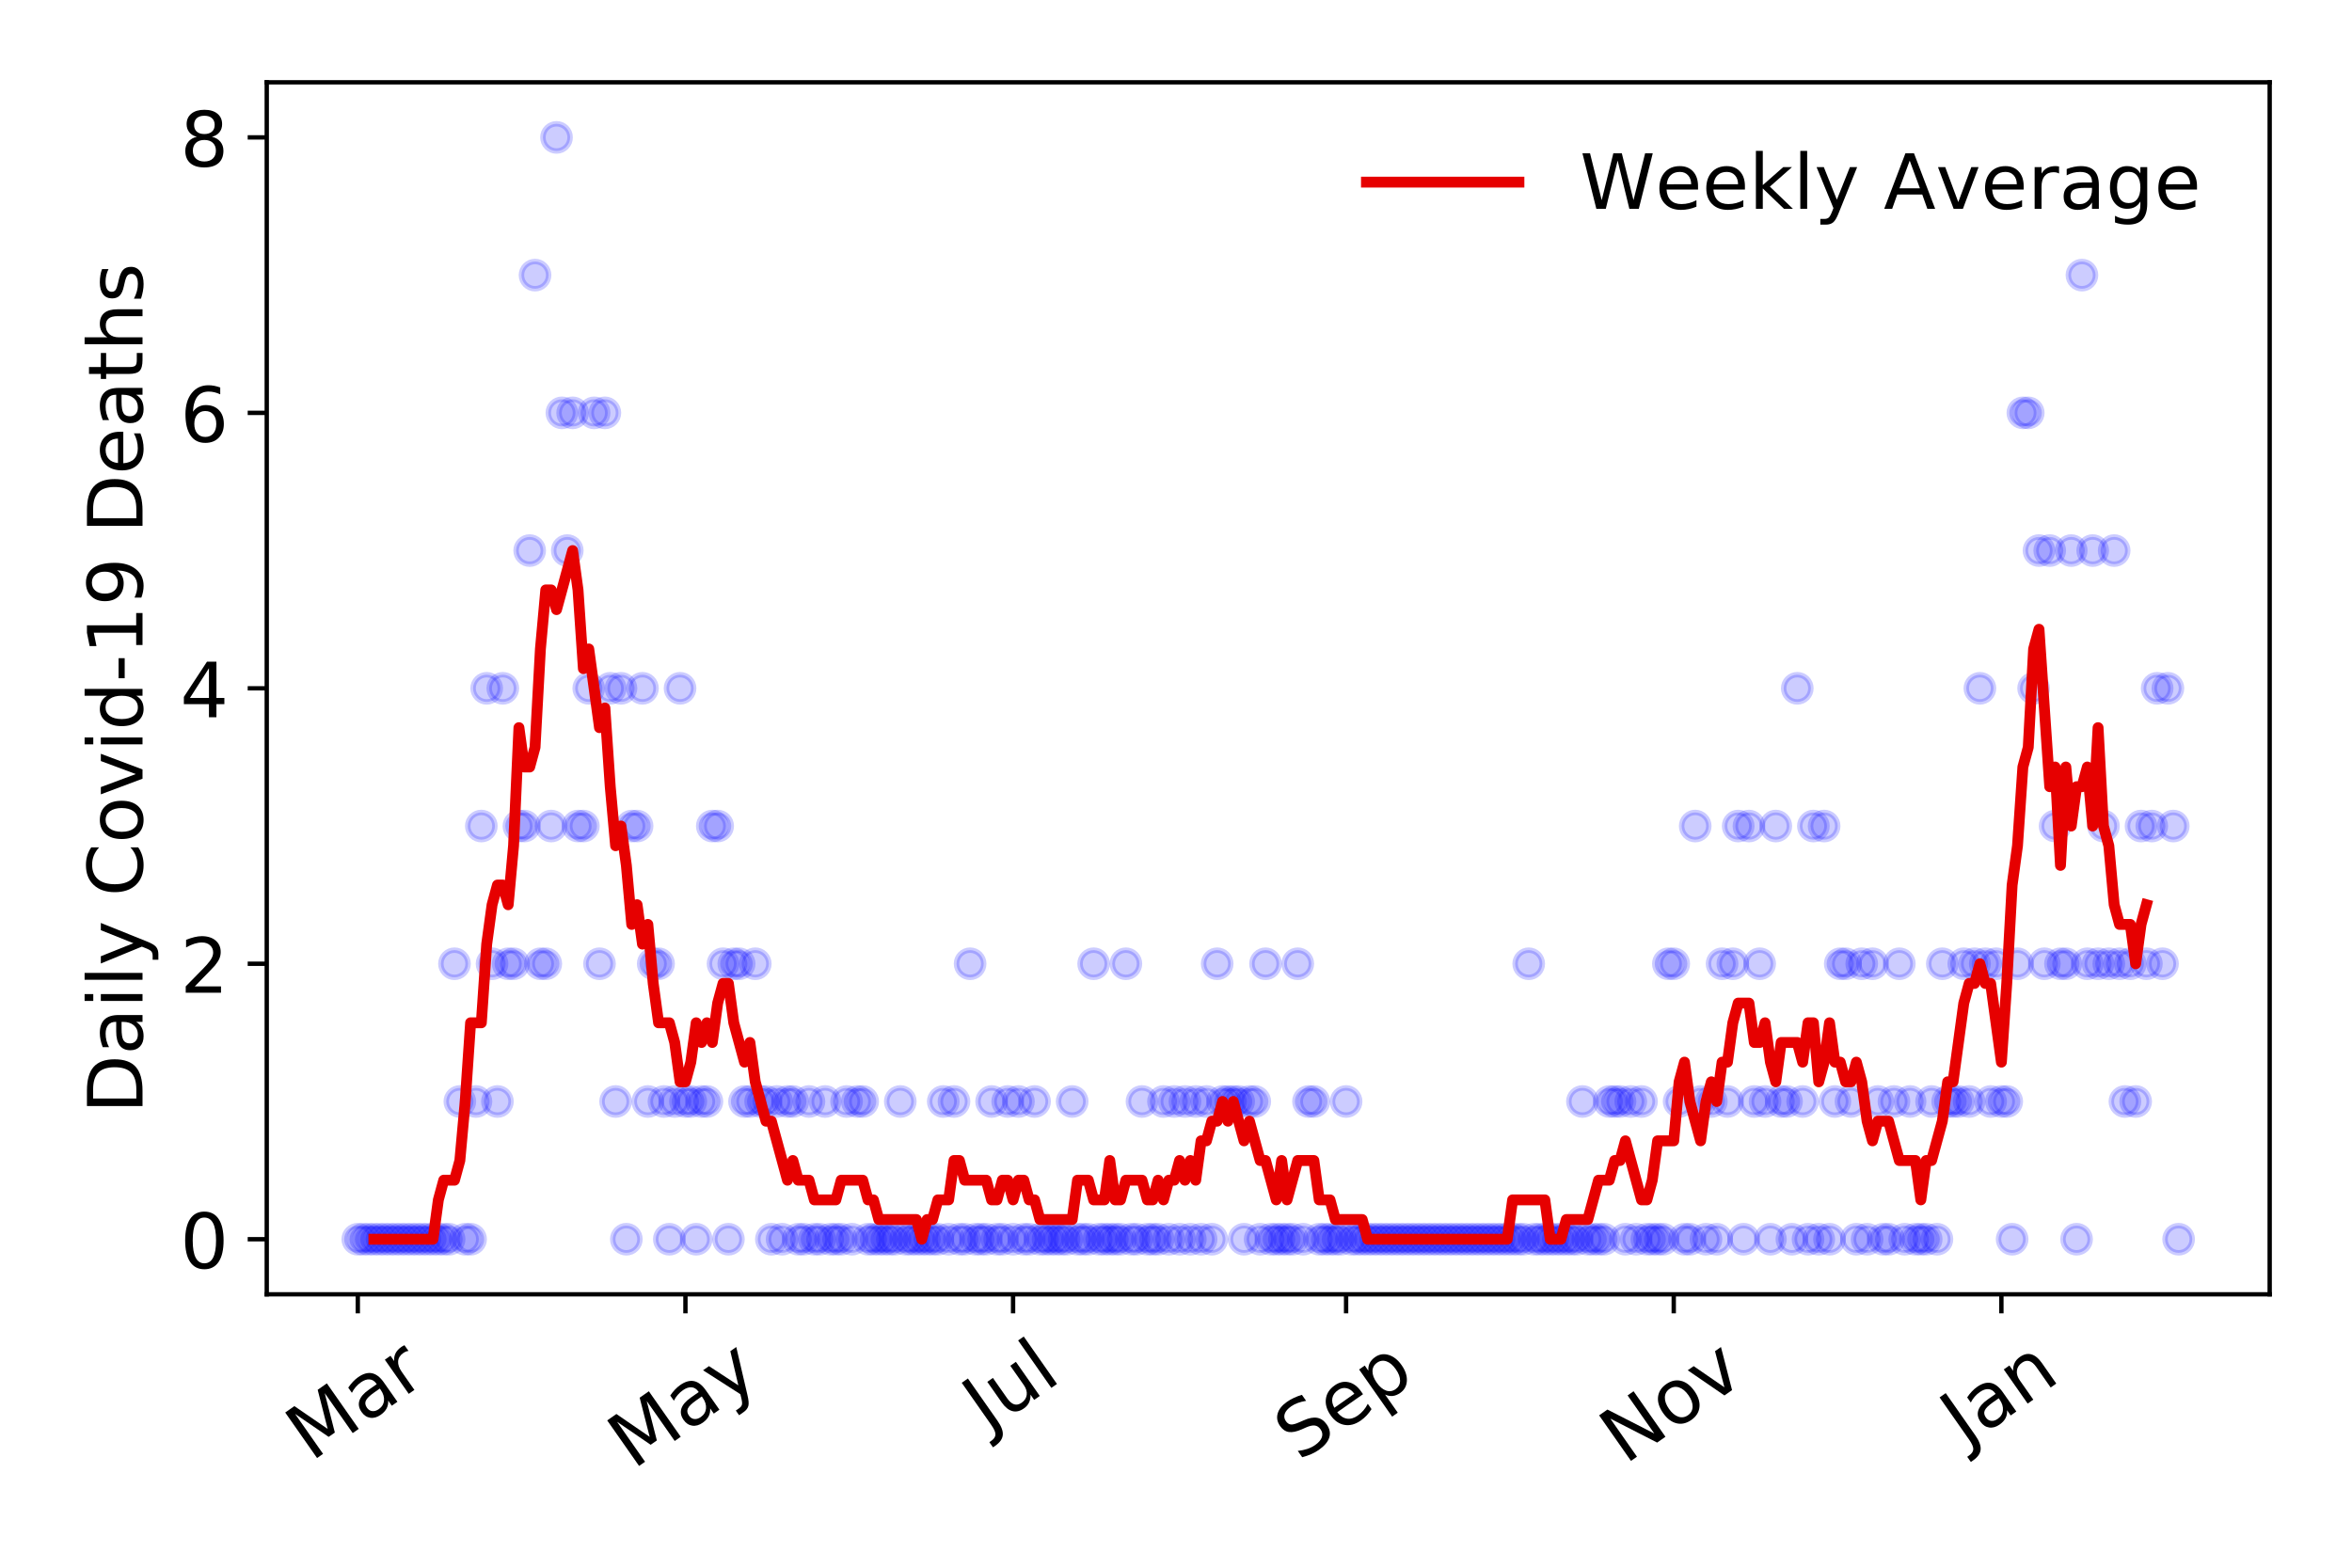 <?xml version="1.0" encoding="utf-8" standalone="no"?>
<!DOCTYPE svg PUBLIC "-//W3C//DTD SVG 1.1//EN"
  "http://www.w3.org/Graphics/SVG/1.1/DTD/svg11.dtd">
<!-- Created with matplotlib (https://matplotlib.org/) -->
<svg height="288pt" version="1.1" viewBox="0 0 432 288" width="432pt" xmlns="http://www.w3.org/2000/svg" xmlns:xlink="http://www.w3.org/1999/xlink">
 <defs>
  <style type="text/css">
*{stroke-linecap:butt;stroke-linejoin:round;}
  </style>
 </defs>
 <g id="figure_1">
  <g id="patch_1">
   <path d="M 0 288 
L 432 288 
L 432 0 
L 0 0 
z
" style="fill:#ffffff;"/>
  </g>
  <g id="axes_1">
   <g id="patch_2">
    <path d="M 48.995 237.778 
L 416.88 237.778 
L 416.88 15.12 
L 48.995 15.12 
z
" style="fill:#ffffff;"/>
   </g>
   <g id="matplotlib.axis_1">
    <g id="xtick_1">
     <g id="line2d_1">
      <defs>
       <path d="M 0 0 
L 0 3.5 
" id="mc13f65f316" style="stroke:#000000;stroke-width:0.8;"/>
      </defs>
      <g>
       <use style="stroke:#000000;stroke-width:0.8;" x="65.717" xlink:href="#mc13f65f316" y="237.778"/>
      </g>
     </g>
     <g id="text_1">
      <!-- Mar -->
      <defs>
       <path d="M 9.812 72.906 
L 24.516 72.906 
L 43.109 23.297 
L 61.812 72.906 
L 76.516 72.906 
L 76.516 0 
L 66.891 0 
L 66.891 64.016 
L 48.094 14.016 
L 38.188 14.016 
L 19.391 64.016 
L 19.391 0 
L 9.812 0 
z
" id="DejaVuSans-77"/>
       <path d="M 34.281 27.484 
Q 23.391 27.484 19.188 25 
Q 14.984 22.516 14.984 16.5 
Q 14.984 11.719 18.141 8.906 
Q 21.297 6.109 26.703 6.109 
Q 34.188 6.109 38.703 11.406 
Q 43.219 16.703 43.219 25.484 
L 43.219 27.484 
z
M 52.203 31.203 
L 52.203 0 
L 43.219 0 
L 43.219 8.297 
Q 40.141 3.328 35.547 0.953 
Q 30.953 -1.422 24.312 -1.422 
Q 15.922 -1.422 10.953 3.297 
Q 6 8.016 6 15.922 
Q 6 25.141 12.172 29.828 
Q 18.359 34.516 30.609 34.516 
L 43.219 34.516 
L 43.219 35.406 
Q 43.219 41.609 39.141 45 
Q 35.062 48.391 27.688 48.391 
Q 23 48.391 18.547 47.266 
Q 14.109 46.141 10.016 43.891 
L 10.016 52.203 
Q 14.938 54.109 19.578 55.047 
Q 24.219 56 28.609 56 
Q 40.484 56 46.344 49.844 
Q 52.203 43.703 52.203 31.203 
z
" id="DejaVuSans-97"/>
       <path d="M 41.109 46.297 
Q 39.594 47.172 37.812 47.578 
Q 36.031 48 33.891 48 
Q 26.266 48 22.188 43.047 
Q 18.109 38.094 18.109 28.812 
L 18.109 0 
L 9.078 0 
L 9.078 54.688 
L 18.109 54.688 
L 18.109 46.188 
Q 20.953 51.172 25.484 53.578 
Q 30.031 56 36.531 56 
Q 37.453 56 38.578 55.875 
Q 39.703 55.766 41.062 55.516 
z
" id="DejaVuSans-114"/>
      </defs>
      <g transform="translate(57.114 268.643)rotate(-35)scale(0.14 -0.14)">
       <use xlink:href="#DejaVuSans-77"/>
       <use x="86.279" xlink:href="#DejaVuSans-97"/>
       <use x="147.559" xlink:href="#DejaVuSans-114"/>
      </g>
     </g>
    </g>
    <g id="xtick_2">
     <g id="line2d_2">
      <g>
       <use style="stroke:#000000;stroke-width:0.8;" x="125.897" xlink:href="#mc13f65f316" y="237.778"/>
      </g>
     </g>
     <g id="text_2">
      <!-- May -->
      <defs>
       <path d="M 32.172 -5.078 
Q 28.375 -14.844 24.75 -17.812 
Q 21.141 -20.797 15.094 -20.797 
L 7.906 -20.797 
L 7.906 -13.281 
L 13.188 -13.281 
Q 16.891 -13.281 18.938 -11.516 
Q 21 -9.766 23.484 -3.219 
L 25.094 0.875 
L 2.984 54.688 
L 12.5 54.688 
L 29.594 11.922 
L 46.688 54.688 
L 56.203 54.688 
z
" id="DejaVuSans-121"/>
      </defs>
      <g transform="translate(116.257 270.094)rotate(-35)scale(0.14 -0.14)">
       <use xlink:href="#DejaVuSans-77"/>
       <use x="86.279" xlink:href="#DejaVuSans-97"/>
       <use x="147.559" xlink:href="#DejaVuSans-121"/>
      </g>
     </g>
    </g>
    <g id="xtick_3">
     <g id="line2d_3">
      <g>
       <use style="stroke:#000000;stroke-width:0.8;" x="186.076" xlink:href="#mc13f65f316" y="237.778"/>
      </g>
     </g>
     <g id="text_3">
      <!-- Jul -->
      <defs>
       <path d="M 9.812 72.906 
L 19.672 72.906 
L 19.672 5.078 
Q 19.672 -8.109 14.672 -14.062 
Q 9.672 -20.016 -1.422 -20.016 
L -5.172 -20.016 
L -5.172 -11.719 
L -2.094 -11.719 
Q 4.438 -11.719 7.125 -8.047 
Q 9.812 -4.391 9.812 5.078 
z
" id="DejaVuSans-74"/>
       <path d="M 8.5 21.578 
L 8.5 54.688 
L 17.484 54.688 
L 17.484 21.922 
Q 17.484 14.156 20.5 10.266 
Q 23.531 6.391 29.594 6.391 
Q 36.859 6.391 41.078 11.031 
Q 45.312 15.672 45.312 23.688 
L 45.312 54.688 
L 54.297 54.688 
L 54.297 0 
L 45.312 0 
L 45.312 8.406 
Q 42.047 3.422 37.719 1 
Q 33.406 -1.422 27.688 -1.422 
Q 18.266 -1.422 13.375 4.438 
Q 8.5 10.297 8.5 21.578 
z
M 31.109 56 
z
" id="DejaVuSans-117"/>
       <path d="M 9.422 75.984 
L 18.406 75.984 
L 18.406 0 
L 9.422 0 
z
" id="DejaVuSans-108"/>
      </defs>
      <g transform="translate(181.374 263.181)rotate(-35)scale(0.14 -0.14)">
       <use xlink:href="#DejaVuSans-74"/>
       <use x="29.492" xlink:href="#DejaVuSans-117"/>
       <use x="92.871" xlink:href="#DejaVuSans-108"/>
      </g>
     </g>
    </g>
    <g id="xtick_4">
     <g id="line2d_4">
      <g>
       <use style="stroke:#000000;stroke-width:0.8;" x="247.242" xlink:href="#mc13f65f316" y="237.778"/>
      </g>
     </g>
     <g id="text_4">
      <!-- Sep -->
      <defs>
       <path d="M 53.516 70.516 
L 53.516 60.891 
Q 47.906 63.578 42.922 64.891 
Q 37.938 66.219 33.297 66.219 
Q 25.25 66.219 20.875 63.094 
Q 16.5 59.969 16.5 54.203 
Q 16.5 49.359 19.406 46.891 
Q 22.312 44.438 30.422 42.922 
L 36.375 41.703 
Q 47.406 39.594 52.656 34.297 
Q 57.906 29 57.906 20.125 
Q 57.906 9.516 50.797 4.047 
Q 43.703 -1.422 29.984 -1.422 
Q 24.812 -1.422 18.969 -0.25 
Q 13.141 0.922 6.891 3.219 
L 6.891 13.375 
Q 12.891 10.016 18.656 8.297 
Q 24.422 6.594 29.984 6.594 
Q 38.422 6.594 43.016 9.906 
Q 47.609 13.234 47.609 19.391 
Q 47.609 24.75 44.312 27.781 
Q 41.016 30.812 33.5 32.328 
L 27.484 33.5 
Q 16.453 35.688 11.516 40.375 
Q 6.594 45.062 6.594 53.422 
Q 6.594 63.094 13.406 68.656 
Q 20.219 74.219 32.172 74.219 
Q 37.312 74.219 42.625 73.281 
Q 47.953 72.359 53.516 70.516 
z
" id="DejaVuSans-83"/>
       <path d="M 56.203 29.594 
L 56.203 25.203 
L 14.891 25.203 
Q 15.484 15.922 20.484 11.062 
Q 25.484 6.203 34.422 6.203 
Q 39.594 6.203 44.453 7.469 
Q 49.312 8.734 54.109 11.281 
L 54.109 2.781 
Q 49.266 0.734 44.188 -0.344 
Q 39.109 -1.422 33.891 -1.422 
Q 20.797 -1.422 13.156 6.188 
Q 5.516 13.812 5.516 26.812 
Q 5.516 40.234 12.766 48.109 
Q 20.016 56 32.328 56 
Q 43.359 56 49.781 48.891 
Q 56.203 41.797 56.203 29.594 
z
M 47.219 32.234 
Q 47.125 39.594 43.094 43.984 
Q 39.062 48.391 32.422 48.391 
Q 24.906 48.391 20.391 44.141 
Q 15.875 39.891 15.188 32.172 
z
" id="DejaVuSans-101"/>
       <path d="M 18.109 8.203 
L 18.109 -20.797 
L 9.078 -20.797 
L 9.078 54.688 
L 18.109 54.688 
L 18.109 46.391 
Q 20.953 51.266 25.266 53.625 
Q 29.594 56 35.594 56 
Q 45.562 56 51.781 48.094 
Q 58.016 40.188 58.016 27.297 
Q 58.016 14.406 51.781 6.484 
Q 45.562 -1.422 35.594 -1.422 
Q 29.594 -1.422 25.266 0.953 
Q 20.953 3.328 18.109 8.203 
z
M 48.688 27.297 
Q 48.688 37.203 44.609 42.844 
Q 40.531 48.484 33.406 48.484 
Q 26.266 48.484 22.188 42.844 
Q 18.109 37.203 18.109 27.297 
Q 18.109 17.391 22.188 11.75 
Q 26.266 6.109 33.406 6.109 
Q 40.531 6.109 44.609 11.75 
Q 48.688 17.391 48.688 27.297 
z
" id="DejaVuSans-112"/>
      </defs>
      <g transform="translate(238.65 268.629)rotate(-35)scale(0.14 -0.14)">
       <use xlink:href="#DejaVuSans-83"/>
       <use x="63.477" xlink:href="#DejaVuSans-101"/>
       <use x="125" xlink:href="#DejaVuSans-112"/>
      </g>
     </g>
    </g>
    <g id="xtick_5">
     <g id="line2d_5">
      <g>
       <use style="stroke:#000000;stroke-width:0.8;" x="307.422" xlink:href="#mc13f65f316" y="237.778"/>
      </g>
     </g>
     <g id="text_5">
      <!-- Nov -->
      <defs>
       <path d="M 9.812 72.906 
L 23.094 72.906 
L 55.422 11.922 
L 55.422 72.906 
L 64.984 72.906 
L 64.984 0 
L 51.703 0 
L 19.391 60.984 
L 19.391 0 
L 9.812 0 
z
" id="DejaVuSans-78"/>
       <path d="M 30.609 48.391 
Q 23.391 48.391 19.188 42.75 
Q 14.984 37.109 14.984 27.297 
Q 14.984 17.484 19.156 11.844 
Q 23.344 6.203 30.609 6.203 
Q 37.797 6.203 41.984 11.859 
Q 46.188 17.531 46.188 27.297 
Q 46.188 37.016 41.984 42.703 
Q 37.797 48.391 30.609 48.391 
z
M 30.609 56 
Q 42.328 56 49.016 48.375 
Q 55.719 40.766 55.719 27.297 
Q 55.719 13.875 49.016 6.219 
Q 42.328 -1.422 30.609 -1.422 
Q 18.844 -1.422 12.172 6.219 
Q 5.516 13.875 5.516 27.297 
Q 5.516 40.766 12.172 48.375 
Q 18.844 56 30.609 56 
z
" id="DejaVuSans-111"/>
       <path d="M 2.984 54.688 
L 12.5 54.688 
L 29.594 8.797 
L 46.688 54.688 
L 56.203 54.688 
L 35.688 0 
L 23.484 0 
z
" id="DejaVuSans-118"/>
      </defs>
      <g transform="translate(298.446 269.166)rotate(-35)scale(0.14 -0.14)">
       <use xlink:href="#DejaVuSans-78"/>
       <use x="74.805" xlink:href="#DejaVuSans-111"/>
       <use x="135.986" xlink:href="#DejaVuSans-118"/>
      </g>
     </g>
    </g>
    <g id="xtick_6">
     <g id="line2d_6">
      <g>
       <use style="stroke:#000000;stroke-width:0.8;" x="367.602" xlink:href="#mc13f65f316" y="237.778"/>
      </g>
     </g>
     <g id="text_6">
      <!-- Jan -->
      <defs>
       <path d="M 54.891 33.016 
L 54.891 0 
L 45.906 0 
L 45.906 32.719 
Q 45.906 40.484 42.875 44.328 
Q 39.844 48.188 33.797 48.188 
Q 26.516 48.188 22.312 43.547 
Q 18.109 38.922 18.109 30.906 
L 18.109 0 
L 9.078 0 
L 9.078 54.688 
L 18.109 54.688 
L 18.109 46.188 
Q 21.344 51.125 25.703 53.562 
Q 30.078 56 35.797 56 
Q 45.219 56 50.047 50.172 
Q 54.891 44.344 54.891 33.016 
z
" id="DejaVuSans-110"/>
      </defs>
      <g transform="translate(360.978 265.871)rotate(-35)scale(0.14 -0.14)">
       <use xlink:href="#DejaVuSans-74"/>
       <use x="29.492" xlink:href="#DejaVuSans-97"/>
       <use x="90.771" xlink:href="#DejaVuSans-110"/>
      </g>
     </g>
    </g>
   </g>
   <g id="matplotlib.axis_2">
    <g id="ytick_1">
     <g id="line2d_7">
      <defs>
       <path d="M 0 0 
L -3.5 0 
" id="m2ab5d37cb4" style="stroke:#000000;stroke-width:0.8;"/>
      </defs>
      <g>
       <use style="stroke:#000000;stroke-width:0.8;" x="48.995" xlink:href="#m2ab5d37cb4" y="227.657"/>
      </g>
     </g>
     <g id="text_7">
      <!-- 0 -->
      <defs>
       <path d="M 31.781 66.406 
Q 24.172 66.406 20.328 58.906 
Q 16.5 51.422 16.5 36.375 
Q 16.5 21.391 20.328 13.891 
Q 24.172 6.391 31.781 6.391 
Q 39.453 6.391 43.281 13.891 
Q 47.125 21.391 47.125 36.375 
Q 47.125 51.422 43.281 58.906 
Q 39.453 66.406 31.781 66.406 
z
M 31.781 74.219 
Q 44.047 74.219 50.516 64.516 
Q 56.984 54.828 56.984 36.375 
Q 56.984 17.969 50.516 8.266 
Q 44.047 -1.422 31.781 -1.422 
Q 19.531 -1.422 13.062 8.266 
Q 6.594 17.969 6.594 36.375 
Q 6.594 54.828 13.062 64.516 
Q 19.531 74.219 31.781 74.219 
z
" id="DejaVuSans-48"/>
      </defs>
      <g transform="translate(33.087 232.976)scale(0.14 -0.14)">
       <use xlink:href="#DejaVuSans-48"/>
      </g>
     </g>
    </g>
    <g id="ytick_2">
     <g id="line2d_8">
      <g>
       <use style="stroke:#000000;stroke-width:0.8;" x="48.995" xlink:href="#m2ab5d37cb4" y="177.053"/>
      </g>
     </g>
     <g id="text_8">
      <!-- 2 -->
      <defs>
       <path d="M 19.188 8.297 
L 53.609 8.297 
L 53.609 0 
L 7.328 0 
L 7.328 8.297 
Q 12.938 14.109 22.625 23.891 
Q 32.328 33.688 34.812 36.531 
Q 39.547 41.844 41.422 45.531 
Q 43.312 49.219 43.312 52.781 
Q 43.312 58.594 39.234 62.25 
Q 35.156 65.922 28.609 65.922 
Q 23.969 65.922 18.812 64.312 
Q 13.672 62.703 7.812 59.422 
L 7.812 69.391 
Q 13.766 71.781 18.938 73 
Q 24.125 74.219 28.422 74.219 
Q 39.75 74.219 46.484 68.547 
Q 53.219 62.891 53.219 53.422 
Q 53.219 48.922 51.531 44.891 
Q 49.859 40.875 45.406 35.406 
Q 44.188 33.984 37.641 27.219 
Q 31.109 20.453 19.188 8.297 
z
" id="DejaVuSans-50"/>
      </defs>
      <g transform="translate(33.087 182.372)scale(0.14 -0.14)">
       <use xlink:href="#DejaVuSans-50"/>
      </g>
     </g>
    </g>
    <g id="ytick_3">
     <g id="line2d_9">
      <g>
       <use style="stroke:#000000;stroke-width:0.8;" x="48.995" xlink:href="#m2ab5d37cb4" y="126.449"/>
      </g>
     </g>
     <g id="text_9">
      <!-- 4 -->
      <defs>
       <path d="M 37.797 64.312 
L 12.891 25.391 
L 37.797 25.391 
z
M 35.203 72.906 
L 47.609 72.906 
L 47.609 25.391 
L 58.016 25.391 
L 58.016 17.188 
L 47.609 17.188 
L 47.609 0 
L 37.797 0 
L 37.797 17.188 
L 4.891 17.188 
L 4.891 26.703 
z
" id="DejaVuSans-52"/>
      </defs>
      <g transform="translate(33.087 131.768)scale(0.14 -0.14)">
       <use xlink:href="#DejaVuSans-52"/>
      </g>
     </g>
    </g>
    <g id="ytick_4">
     <g id="line2d_10">
      <g>
       <use style="stroke:#000000;stroke-width:0.8;" x="48.995" xlink:href="#m2ab5d37cb4" y="75.845"/>
      </g>
     </g>
     <g id="text_10">
      <!-- 6 -->
      <defs>
       <path d="M 33.016 40.375 
Q 26.375 40.375 22.484 35.828 
Q 18.609 31.297 18.609 23.391 
Q 18.609 15.531 22.484 10.953 
Q 26.375 6.391 33.016 6.391 
Q 39.656 6.391 43.531 10.953 
Q 47.406 15.531 47.406 23.391 
Q 47.406 31.297 43.531 35.828 
Q 39.656 40.375 33.016 40.375 
z
M 52.594 71.297 
L 52.594 62.312 
Q 48.875 64.062 45.094 64.984 
Q 41.312 65.922 37.594 65.922 
Q 27.828 65.922 22.672 59.328 
Q 17.531 52.734 16.797 39.406 
Q 19.672 43.656 24.016 45.922 
Q 28.375 48.188 33.594 48.188 
Q 44.578 48.188 50.953 41.516 
Q 57.328 34.859 57.328 23.391 
Q 57.328 12.156 50.688 5.359 
Q 44.047 -1.422 33.016 -1.422 
Q 20.359 -1.422 13.672 8.266 
Q 6.984 17.969 6.984 36.375 
Q 6.984 53.656 15.188 63.938 
Q 23.391 74.219 37.203 74.219 
Q 40.922 74.219 44.703 73.484 
Q 48.484 72.75 52.594 71.297 
z
" id="DejaVuSans-54"/>
      </defs>
      <g transform="translate(33.087 81.164)scale(0.14 -0.14)">
       <use xlink:href="#DejaVuSans-54"/>
      </g>
     </g>
    </g>
    <g id="ytick_5">
     <g id="line2d_11">
      <g>
       <use style="stroke:#000000;stroke-width:0.8;" x="48.995" xlink:href="#m2ab5d37cb4" y="25.241"/>
      </g>
     </g>
     <g id="text_11">
      <!-- 8 -->
      <defs>
       <path d="M 31.781 34.625 
Q 24.75 34.625 20.719 30.859 
Q 16.703 27.094 16.703 20.516 
Q 16.703 13.922 20.719 10.156 
Q 24.75 6.391 31.781 6.391 
Q 38.812 6.391 42.859 10.172 
Q 46.922 13.969 46.922 20.516 
Q 46.922 27.094 42.891 30.859 
Q 38.875 34.625 31.781 34.625 
z
M 21.922 38.812 
Q 15.578 40.375 12.031 44.719 
Q 8.5 49.078 8.5 55.328 
Q 8.5 64.062 14.719 69.141 
Q 20.953 74.219 31.781 74.219 
Q 42.672 74.219 48.875 69.141 
Q 55.078 64.062 55.078 55.328 
Q 55.078 49.078 51.531 44.719 
Q 48 40.375 41.703 38.812 
Q 48.828 37.156 52.797 32.312 
Q 56.781 27.484 56.781 20.516 
Q 56.781 9.906 50.312 4.234 
Q 43.844 -1.422 31.781 -1.422 
Q 19.734 -1.422 13.25 4.234 
Q 6.781 9.906 6.781 20.516 
Q 6.781 27.484 10.781 32.312 
Q 14.797 37.156 21.922 38.812 
z
M 18.312 54.391 
Q 18.312 48.734 21.844 45.562 
Q 25.391 42.391 31.781 42.391 
Q 38.141 42.391 41.719 45.562 
Q 45.312 48.734 45.312 54.391 
Q 45.312 60.062 41.719 63.234 
Q 38.141 66.406 31.781 66.406 
Q 25.391 66.406 21.844 63.234 
Q 18.312 60.062 18.312 54.391 
z
" id="DejaVuSans-56"/>
      </defs>
      <g transform="translate(33.087 30.56)scale(0.14 -0.14)">
       <use xlink:href="#DejaVuSans-56"/>
      </g>
     </g>
    </g>
    <g id="text_12">
     <!-- Daily Covid-19 Deaths -->
     <defs>
      <path d="M 19.672 64.797 
L 19.672 8.109 
L 31.594 8.109 
Q 46.688 8.109 53.688 14.938 
Q 60.688 21.781 60.688 36.531 
Q 60.688 51.172 53.688 57.984 
Q 46.688 64.797 31.594 64.797 
z
M 9.812 72.906 
L 30.078 72.906 
Q 51.266 72.906 61.172 64.094 
Q 71.094 55.281 71.094 36.531 
Q 71.094 17.672 61.125 8.828 
Q 51.172 0 30.078 0 
L 9.812 0 
z
" id="DejaVuSans-68"/>
      <path d="M 9.422 54.688 
L 18.406 54.688 
L 18.406 0 
L 9.422 0 
z
M 9.422 75.984 
L 18.406 75.984 
L 18.406 64.594 
L 9.422 64.594 
z
" id="DejaVuSans-105"/>
      <path id="DejaVuSans-32"/>
      <path d="M 64.406 67.281 
L 64.406 56.891 
Q 59.422 61.531 53.781 63.812 
Q 48.141 66.109 41.797 66.109 
Q 29.297 66.109 22.656 58.469 
Q 16.016 50.828 16.016 36.375 
Q 16.016 21.969 22.656 14.328 
Q 29.297 6.688 41.797 6.688 
Q 48.141 6.688 53.781 8.984 
Q 59.422 11.281 64.406 15.922 
L 64.406 5.609 
Q 59.234 2.094 53.438 0.328 
Q 47.656 -1.422 41.219 -1.422 
Q 24.656 -1.422 15.125 8.703 
Q 5.609 18.844 5.609 36.375 
Q 5.609 53.953 15.125 64.078 
Q 24.656 74.219 41.219 74.219 
Q 47.75 74.219 53.531 72.484 
Q 59.328 70.75 64.406 67.281 
z
" id="DejaVuSans-67"/>
      <path d="M 45.406 46.391 
L 45.406 75.984 
L 54.391 75.984 
L 54.391 0 
L 45.406 0 
L 45.406 8.203 
Q 42.578 3.328 38.25 0.953 
Q 33.938 -1.422 27.875 -1.422 
Q 17.969 -1.422 11.734 6.484 
Q 5.516 14.406 5.516 27.297 
Q 5.516 40.188 11.734 48.094 
Q 17.969 56 27.875 56 
Q 33.938 56 38.25 53.625 
Q 42.578 51.266 45.406 46.391 
z
M 14.797 27.297 
Q 14.797 17.391 18.875 11.75 
Q 22.953 6.109 30.078 6.109 
Q 37.203 6.109 41.297 11.75 
Q 45.406 17.391 45.406 27.297 
Q 45.406 37.203 41.297 42.844 
Q 37.203 48.484 30.078 48.484 
Q 22.953 48.484 18.875 42.844 
Q 14.797 37.203 14.797 27.297 
z
" id="DejaVuSans-100"/>
      <path d="M 4.891 31.391 
L 31.203 31.391 
L 31.203 23.391 
L 4.891 23.391 
z
" id="DejaVuSans-45"/>
      <path d="M 12.406 8.297 
L 28.516 8.297 
L 28.516 63.922 
L 10.984 60.406 
L 10.984 69.391 
L 28.422 72.906 
L 38.281 72.906 
L 38.281 8.297 
L 54.391 8.297 
L 54.391 0 
L 12.406 0 
z
" id="DejaVuSans-49"/>
      <path d="M 10.984 1.516 
L 10.984 10.5 
Q 14.703 8.734 18.5 7.812 
Q 22.312 6.891 25.984 6.891 
Q 35.75 6.891 40.891 13.453 
Q 46.047 20.016 46.781 33.406 
Q 43.953 29.203 39.594 26.953 
Q 35.25 24.703 29.984 24.703 
Q 19.047 24.703 12.672 31.312 
Q 6.297 37.938 6.297 49.422 
Q 6.297 60.641 12.938 67.422 
Q 19.578 74.219 30.609 74.219 
Q 43.266 74.219 49.922 64.516 
Q 56.594 54.828 56.594 36.375 
Q 56.594 19.141 48.406 8.859 
Q 40.234 -1.422 26.422 -1.422 
Q 22.703 -1.422 18.891 -0.688 
Q 15.094 0.047 10.984 1.516 
z
M 30.609 32.422 
Q 37.25 32.422 41.125 36.953 
Q 45.016 41.5 45.016 49.422 
Q 45.016 57.281 41.125 61.844 
Q 37.25 66.406 30.609 66.406 
Q 23.969 66.406 20.094 61.844 
Q 16.219 57.281 16.219 49.422 
Q 16.219 41.5 20.094 36.953 
Q 23.969 32.422 30.609 32.422 
z
" id="DejaVuSans-57"/>
      <path d="M 18.312 70.219 
L 18.312 54.688 
L 36.812 54.688 
L 36.812 47.703 
L 18.312 47.703 
L 18.312 18.016 
Q 18.312 11.328 20.141 9.422 
Q 21.969 7.516 27.594 7.516 
L 36.812 7.516 
L 36.812 0 
L 27.594 0 
Q 17.188 0 13.234 3.875 
Q 9.281 7.766 9.281 18.016 
L 9.281 47.703 
L 2.688 47.703 
L 2.688 54.688 
L 9.281 54.688 
L 9.281 70.219 
z
" id="DejaVuSans-116"/>
      <path d="M 54.891 33.016 
L 54.891 0 
L 45.906 0 
L 45.906 32.719 
Q 45.906 40.484 42.875 44.328 
Q 39.844 48.188 33.797 48.188 
Q 26.516 48.188 22.312 43.547 
Q 18.109 38.922 18.109 30.906 
L 18.109 0 
L 9.078 0 
L 9.078 75.984 
L 18.109 75.984 
L 18.109 46.188 
Q 21.344 51.125 25.703 53.562 
Q 30.078 56 35.797 56 
Q 45.219 56 50.047 50.172 
Q 54.891 44.344 54.891 33.016 
z
" id="DejaVuSans-104"/>
      <path d="M 44.281 53.078 
L 44.281 44.578 
Q 40.484 46.531 36.375 47.5 
Q 32.281 48.484 27.875 48.484 
Q 21.188 48.484 17.844 46.438 
Q 14.5 44.391 14.5 40.281 
Q 14.5 37.156 16.891 35.375 
Q 19.281 33.594 26.516 31.984 
L 29.594 31.297 
Q 39.156 29.25 43.188 25.516 
Q 47.219 21.781 47.219 15.094 
Q 47.219 7.469 41.188 3.016 
Q 35.156 -1.422 24.609 -1.422 
Q 20.219 -1.422 15.453 -0.562 
Q 10.688 0.297 5.422 2 
L 5.422 11.281 
Q 10.406 8.688 15.234 7.391 
Q 20.062 6.109 24.812 6.109 
Q 31.156 6.109 34.562 8.281 
Q 37.984 10.453 37.984 14.406 
Q 37.984 18.062 35.516 20.016 
Q 33.062 21.969 24.703 23.781 
L 21.578 24.516 
Q 13.234 26.266 9.516 29.906 
Q 5.812 33.547 5.812 39.891 
Q 5.812 47.609 11.281 51.797 
Q 16.75 56 26.812 56 
Q 31.781 56 36.172 55.266 
Q 40.578 54.547 44.281 53.078 
z
" id="DejaVuSans-115"/>
     </defs>
     <g transform="translate(26.176 204.56)rotate(-90)scale(0.14 -0.14)">
      <use xlink:href="#DejaVuSans-68"/>
      <use x="77.002" xlink:href="#DejaVuSans-97"/>
      <use x="138.281" xlink:href="#DejaVuSans-105"/>
      <use x="166.064" xlink:href="#DejaVuSans-108"/>
      <use x="193.848" xlink:href="#DejaVuSans-121"/>
      <use x="253.027" xlink:href="#DejaVuSans-32"/>
      <use x="284.814" xlink:href="#DejaVuSans-67"/>
      <use x="354.639" xlink:href="#DejaVuSans-111"/>
      <use x="415.82" xlink:href="#DejaVuSans-118"/>
      <use x="475" xlink:href="#DejaVuSans-105"/>
      <use x="502.783" xlink:href="#DejaVuSans-100"/>
      <use x="566.26" xlink:href="#DejaVuSans-45"/>
      <use x="602.344" xlink:href="#DejaVuSans-49"/>
      <use x="665.967" xlink:href="#DejaVuSans-57"/>
      <use x="729.59" xlink:href="#DejaVuSans-32"/>
      <use x="761.377" xlink:href="#DejaVuSans-68"/>
      <use x="838.379" xlink:href="#DejaVuSans-101"/>
      <use x="899.902" xlink:href="#DejaVuSans-97"/>
      <use x="961.182" xlink:href="#DejaVuSans-116"/>
      <use x="1000.391" xlink:href="#DejaVuSans-104"/>
      <use x="1063.77" xlink:href="#DejaVuSans-115"/>
     </g>
    </g>
   </g>
   <g id="line2d_12">
    <defs>
     <path d="M 0 2.5 
C 0.663 2.5 1.299 2.237 1.768 1.768 
C 2.237 1.299 2.5 0.663 2.5 0 
C 2.5 -0.663 2.237 -1.299 1.768 -1.768 
C 1.299 -2.237 0.663 -2.5 0 -2.5 
C -0.663 -2.5 -1.299 -2.237 -1.768 -1.768 
C -2.237 -1.299 -2.5 -0.663 -2.5 0 
C -2.5 0.663 -2.237 1.299 -1.768 1.768 
C -1.299 2.237 -0.663 2.5 0 2.5 
z
" id="ma67f5fbc8f" style="stroke:#0000ff;stroke-opacity:0.2;"/>
    </defs>
    <g clip-path="url(#p085017fff3)">
     <use style="fill:#0000ff;fill-opacity:0.2;stroke:#0000ff;stroke-opacity:0.2;" x="65.717" xlink:href="#ma67f5fbc8f" y="227.657"/>
     <use style="fill:#0000ff;fill-opacity:0.2;stroke:#0000ff;stroke-opacity:0.2;" x="66.704" xlink:href="#ma67f5fbc8f" y="227.657"/>
     <use style="fill:#0000ff;fill-opacity:0.2;stroke:#0000ff;stroke-opacity:0.2;" x="67.69" xlink:href="#ma67f5fbc8f" y="227.657"/>
     <use style="fill:#0000ff;fill-opacity:0.2;stroke:#0000ff;stroke-opacity:0.2;" x="68.677" xlink:href="#ma67f5fbc8f" y="227.657"/>
     <use style="fill:#0000ff;fill-opacity:0.2;stroke:#0000ff;stroke-opacity:0.2;" x="69.663" xlink:href="#ma67f5fbc8f" y="227.657"/>
     <use style="fill:#0000ff;fill-opacity:0.2;stroke:#0000ff;stroke-opacity:0.2;" x="70.65" xlink:href="#ma67f5fbc8f" y="227.657"/>
     <use style="fill:#0000ff;fill-opacity:0.2;stroke:#0000ff;stroke-opacity:0.2;" x="71.636" xlink:href="#ma67f5fbc8f" y="227.657"/>
     <use style="fill:#0000ff;fill-opacity:0.2;stroke:#0000ff;stroke-opacity:0.2;" x="72.623" xlink:href="#ma67f5fbc8f" y="227.657"/>
     <use style="fill:#0000ff;fill-opacity:0.2;stroke:#0000ff;stroke-opacity:0.2;" x="73.609" xlink:href="#ma67f5fbc8f" y="227.657"/>
     <use style="fill:#0000ff;fill-opacity:0.2;stroke:#0000ff;stroke-opacity:0.2;" x="74.596" xlink:href="#ma67f5fbc8f" y="227.657"/>
     <use style="fill:#0000ff;fill-opacity:0.2;stroke:#0000ff;stroke-opacity:0.2;" x="75.583" xlink:href="#ma67f5fbc8f" y="227.657"/>
     <use style="fill:#0000ff;fill-opacity:0.2;stroke:#0000ff;stroke-opacity:0.2;" x="76.569" xlink:href="#ma67f5fbc8f" y="227.657"/>
     <use style="fill:#0000ff;fill-opacity:0.2;stroke:#0000ff;stroke-opacity:0.2;" x="77.556" xlink:href="#ma67f5fbc8f" y="227.657"/>
     <use style="fill:#0000ff;fill-opacity:0.2;stroke:#0000ff;stroke-opacity:0.2;" x="78.542" xlink:href="#ma67f5fbc8f" y="227.657"/>
     <use style="fill:#0000ff;fill-opacity:0.2;stroke:#0000ff;stroke-opacity:0.2;" x="79.529" xlink:href="#ma67f5fbc8f" y="227.657"/>
     <use style="fill:#0000ff;fill-opacity:0.2;stroke:#0000ff;stroke-opacity:0.2;" x="80.515" xlink:href="#ma67f5fbc8f" y="227.657"/>
     <use style="fill:#0000ff;fill-opacity:0.2;stroke:#0000ff;stroke-opacity:0.2;" x="81.502" xlink:href="#ma67f5fbc8f" y="227.657"/>
     <use style="fill:#0000ff;fill-opacity:0.2;stroke:#0000ff;stroke-opacity:0.2;" x="82.488" xlink:href="#ma67f5fbc8f" y="227.657"/>
     <use style="fill:#0000ff;fill-opacity:0.2;stroke:#0000ff;stroke-opacity:0.2;" x="83.475" xlink:href="#ma67f5fbc8f" y="177.053"/>
     <use style="fill:#0000ff;fill-opacity:0.2;stroke:#0000ff;stroke-opacity:0.2;" x="84.462" xlink:href="#ma67f5fbc8f" y="202.355"/>
     <use style="fill:#0000ff;fill-opacity:0.2;stroke:#0000ff;stroke-opacity:0.2;" x="85.448" xlink:href="#ma67f5fbc8f" y="227.657"/>
     <use style="fill:#0000ff;fill-opacity:0.2;stroke:#0000ff;stroke-opacity:0.2;" x="86.435" xlink:href="#ma67f5fbc8f" y="227.657"/>
     <use style="fill:#0000ff;fill-opacity:0.2;stroke:#0000ff;stroke-opacity:0.2;" x="87.421" xlink:href="#ma67f5fbc8f" y="202.355"/>
     <use style="fill:#0000ff;fill-opacity:0.2;stroke:#0000ff;stroke-opacity:0.2;" x="88.408" xlink:href="#ma67f5fbc8f" y="151.751"/>
     <use style="fill:#0000ff;fill-opacity:0.2;stroke:#0000ff;stroke-opacity:0.2;" x="89.394" xlink:href="#ma67f5fbc8f" y="126.449"/>
     <use style="fill:#0000ff;fill-opacity:0.2;stroke:#0000ff;stroke-opacity:0.2;" x="90.381" xlink:href="#ma67f5fbc8f" y="177.053"/>
     <use style="fill:#0000ff;fill-opacity:0.2;stroke:#0000ff;stroke-opacity:0.2;" x="91.367" xlink:href="#ma67f5fbc8f" y="202.355"/>
     <use style="fill:#0000ff;fill-opacity:0.2;stroke:#0000ff;stroke-opacity:0.2;" x="92.354" xlink:href="#ma67f5fbc8f" y="126.449"/>
     <use style="fill:#0000ff;fill-opacity:0.2;stroke:#0000ff;stroke-opacity:0.2;" x="93.34" xlink:href="#ma67f5fbc8f" y="177.053"/>
     <use style="fill:#0000ff;fill-opacity:0.2;stroke:#0000ff;stroke-opacity:0.2;" x="94.327" xlink:href="#ma67f5fbc8f" y="177.053"/>
     <use style="fill:#0000ff;fill-opacity:0.2;stroke:#0000ff;stroke-opacity:0.2;" x="95.314" xlink:href="#ma67f5fbc8f" y="151.751"/>
     <use style="fill:#0000ff;fill-opacity:0.2;stroke:#0000ff;stroke-opacity:0.2;" x="96.3" xlink:href="#ma67f5fbc8f" y="151.751"/>
     <use style="fill:#0000ff;fill-opacity:0.2;stroke:#0000ff;stroke-opacity:0.2;" x="97.287" xlink:href="#ma67f5fbc8f" y="101.147"/>
     <use style="fill:#0000ff;fill-opacity:0.2;stroke:#0000ff;stroke-opacity:0.2;" x="98.273" xlink:href="#ma67f5fbc8f" y="50.543"/>
     <use style="fill:#0000ff;fill-opacity:0.2;stroke:#0000ff;stroke-opacity:0.2;" x="99.26" xlink:href="#ma67f5fbc8f" y="177.053"/>
     <use style="fill:#0000ff;fill-opacity:0.2;stroke:#0000ff;stroke-opacity:0.2;" x="100.246" xlink:href="#ma67f5fbc8f" y="177.053"/>
     <use style="fill:#0000ff;fill-opacity:0.2;stroke:#0000ff;stroke-opacity:0.2;" x="101.233" xlink:href="#ma67f5fbc8f" y="151.751"/>
     <use style="fill:#0000ff;fill-opacity:0.2;stroke:#0000ff;stroke-opacity:0.2;" x="102.219" xlink:href="#ma67f5fbc8f" y="25.241"/>
     <use style="fill:#0000ff;fill-opacity:0.2;stroke:#0000ff;stroke-opacity:0.2;" x="103.206" xlink:href="#ma67f5fbc8f" y="75.845"/>
     <use style="fill:#0000ff;fill-opacity:0.2;stroke:#0000ff;stroke-opacity:0.2;" x="104.193" xlink:href="#ma67f5fbc8f" y="101.147"/>
     <use style="fill:#0000ff;fill-opacity:0.2;stroke:#0000ff;stroke-opacity:0.2;" x="105.179" xlink:href="#ma67f5fbc8f" y="75.845"/>
     <use style="fill:#0000ff;fill-opacity:0.2;stroke:#0000ff;stroke-opacity:0.2;" x="106.166" xlink:href="#ma67f5fbc8f" y="151.751"/>
     <use style="fill:#0000ff;fill-opacity:0.2;stroke:#0000ff;stroke-opacity:0.2;" x="107.152" xlink:href="#ma67f5fbc8f" y="151.751"/>
     <use style="fill:#0000ff;fill-opacity:0.2;stroke:#0000ff;stroke-opacity:0.2;" x="108.139" xlink:href="#ma67f5fbc8f" y="126.449"/>
     <use style="fill:#0000ff;fill-opacity:0.2;stroke:#0000ff;stroke-opacity:0.2;" x="109.125" xlink:href="#ma67f5fbc8f" y="75.845"/>
     <use style="fill:#0000ff;fill-opacity:0.2;stroke:#0000ff;stroke-opacity:0.2;" x="110.112" xlink:href="#ma67f5fbc8f" y="177.053"/>
     <use style="fill:#0000ff;fill-opacity:0.2;stroke:#0000ff;stroke-opacity:0.2;" x="111.098" xlink:href="#ma67f5fbc8f" y="75.845"/>
     <use style="fill:#0000ff;fill-opacity:0.2;stroke:#0000ff;stroke-opacity:0.2;" x="112.085" xlink:href="#ma67f5fbc8f" y="126.449"/>
     <use style="fill:#0000ff;fill-opacity:0.2;stroke:#0000ff;stroke-opacity:0.2;" x="113.072" xlink:href="#ma67f5fbc8f" y="202.355"/>
     <use style="fill:#0000ff;fill-opacity:0.2;stroke:#0000ff;stroke-opacity:0.2;" x="114.058" xlink:href="#ma67f5fbc8f" y="126.449"/>
     <use style="fill:#0000ff;fill-opacity:0.2;stroke:#0000ff;stroke-opacity:0.2;" x="115.045" xlink:href="#ma67f5fbc8f" y="227.657"/>
     <use style="fill:#0000ff;fill-opacity:0.2;stroke:#0000ff;stroke-opacity:0.2;" x="116.031" xlink:href="#ma67f5fbc8f" y="151.751"/>
     <use style="fill:#0000ff;fill-opacity:0.2;stroke:#0000ff;stroke-opacity:0.2;" x="117.018" xlink:href="#ma67f5fbc8f" y="151.751"/>
     <use style="fill:#0000ff;fill-opacity:0.2;stroke:#0000ff;stroke-opacity:0.2;" x="118.004" xlink:href="#ma67f5fbc8f" y="126.449"/>
     <use style="fill:#0000ff;fill-opacity:0.2;stroke:#0000ff;stroke-opacity:0.2;" x="118.991" xlink:href="#ma67f5fbc8f" y="202.355"/>
     <use style="fill:#0000ff;fill-opacity:0.2;stroke:#0000ff;stroke-opacity:0.2;" x="119.977" xlink:href="#ma67f5fbc8f" y="177.053"/>
     <use style="fill:#0000ff;fill-opacity:0.2;stroke:#0000ff;stroke-opacity:0.2;" x="120.964" xlink:href="#ma67f5fbc8f" y="177.053"/>
     <use style="fill:#0000ff;fill-opacity:0.2;stroke:#0000ff;stroke-opacity:0.2;" x="121.95" xlink:href="#ma67f5fbc8f" y="202.355"/>
     <use style="fill:#0000ff;fill-opacity:0.2;stroke:#0000ff;stroke-opacity:0.2;" x="122.937" xlink:href="#ma67f5fbc8f" y="227.657"/>
     <use style="fill:#0000ff;fill-opacity:0.2;stroke:#0000ff;stroke-opacity:0.2;" x="123.924" xlink:href="#ma67f5fbc8f" y="202.355"/>
     <use style="fill:#0000ff;fill-opacity:0.2;stroke:#0000ff;stroke-opacity:0.2;" x="124.91" xlink:href="#ma67f5fbc8f" y="126.449"/>
     <use style="fill:#0000ff;fill-opacity:0.2;stroke:#0000ff;stroke-opacity:0.2;" x="125.897" xlink:href="#ma67f5fbc8f" y="202.355"/>
     <use style="fill:#0000ff;fill-opacity:0.2;stroke:#0000ff;stroke-opacity:0.2;" x="126.883" xlink:href="#ma67f5fbc8f" y="202.355"/>
     <use style="fill:#0000ff;fill-opacity:0.2;stroke:#0000ff;stroke-opacity:0.2;" x="127.87" xlink:href="#ma67f5fbc8f" y="227.657"/>
     <use style="fill:#0000ff;fill-opacity:0.2;stroke:#0000ff;stroke-opacity:0.2;" x="128.856" xlink:href="#ma67f5fbc8f" y="202.355"/>
     <use style="fill:#0000ff;fill-opacity:0.2;stroke:#0000ff;stroke-opacity:0.2;" x="129.843" xlink:href="#ma67f5fbc8f" y="202.355"/>
     <use style="fill:#0000ff;fill-opacity:0.2;stroke:#0000ff;stroke-opacity:0.2;" x="130.829" xlink:href="#ma67f5fbc8f" y="151.751"/>
     <use style="fill:#0000ff;fill-opacity:0.2;stroke:#0000ff;stroke-opacity:0.2;" x="131.816" xlink:href="#ma67f5fbc8f" y="151.751"/>
     <use style="fill:#0000ff;fill-opacity:0.2;stroke:#0000ff;stroke-opacity:0.2;" x="132.803" xlink:href="#ma67f5fbc8f" y="177.053"/>
     <use style="fill:#0000ff;fill-opacity:0.2;stroke:#0000ff;stroke-opacity:0.2;" x="133.789" xlink:href="#ma67f5fbc8f" y="227.657"/>
     <use style="fill:#0000ff;fill-opacity:0.2;stroke:#0000ff;stroke-opacity:0.2;" x="134.776" xlink:href="#ma67f5fbc8f" y="177.053"/>
     <use style="fill:#0000ff;fill-opacity:0.2;stroke:#0000ff;stroke-opacity:0.2;" x="135.762" xlink:href="#ma67f5fbc8f" y="177.053"/>
     <use style="fill:#0000ff;fill-opacity:0.2;stroke:#0000ff;stroke-opacity:0.2;" x="136.749" xlink:href="#ma67f5fbc8f" y="202.355"/>
     <use style="fill:#0000ff;fill-opacity:0.2;stroke:#0000ff;stroke-opacity:0.2;" x="137.735" xlink:href="#ma67f5fbc8f" y="202.355"/>
     <use style="fill:#0000ff;fill-opacity:0.2;stroke:#0000ff;stroke-opacity:0.2;" x="138.722" xlink:href="#ma67f5fbc8f" y="177.053"/>
     <use style="fill:#0000ff;fill-opacity:0.2;stroke:#0000ff;stroke-opacity:0.2;" x="139.708" xlink:href="#ma67f5fbc8f" y="202.355"/>
     <use style="fill:#0000ff;fill-opacity:0.2;stroke:#0000ff;stroke-opacity:0.2;" x="140.695" xlink:href="#ma67f5fbc8f" y="202.355"/>
     <use style="fill:#0000ff;fill-opacity:0.2;stroke:#0000ff;stroke-opacity:0.2;" x="141.681" xlink:href="#ma67f5fbc8f" y="227.657"/>
     <use style="fill:#0000ff;fill-opacity:0.2;stroke:#0000ff;stroke-opacity:0.2;" x="142.668" xlink:href="#ma67f5fbc8f" y="202.355"/>
     <use style="fill:#0000ff;fill-opacity:0.2;stroke:#0000ff;stroke-opacity:0.2;" x="143.655" xlink:href="#ma67f5fbc8f" y="227.657"/>
     <use style="fill:#0000ff;fill-opacity:0.2;stroke:#0000ff;stroke-opacity:0.2;" x="144.641" xlink:href="#ma67f5fbc8f" y="202.355"/>
     <use style="fill:#0000ff;fill-opacity:0.2;stroke:#0000ff;stroke-opacity:0.2;" x="145.628" xlink:href="#ma67f5fbc8f" y="202.355"/>
     <use style="fill:#0000ff;fill-opacity:0.2;stroke:#0000ff;stroke-opacity:0.2;" x="146.614" xlink:href="#ma67f5fbc8f" y="227.657"/>
     <use style="fill:#0000ff;fill-opacity:0.2;stroke:#0000ff;stroke-opacity:0.2;" x="147.601" xlink:href="#ma67f5fbc8f" y="227.657"/>
     <use style="fill:#0000ff;fill-opacity:0.2;stroke:#0000ff;stroke-opacity:0.2;" x="148.587" xlink:href="#ma67f5fbc8f" y="202.355"/>
     <use style="fill:#0000ff;fill-opacity:0.2;stroke:#0000ff;stroke-opacity:0.2;" x="149.574" xlink:href="#ma67f5fbc8f" y="227.657"/>
     <use style="fill:#0000ff;fill-opacity:0.2;stroke:#0000ff;stroke-opacity:0.2;" x="150.56" xlink:href="#ma67f5fbc8f" y="227.657"/>
     <use style="fill:#0000ff;fill-opacity:0.2;stroke:#0000ff;stroke-opacity:0.2;" x="151.547" xlink:href="#ma67f5fbc8f" y="202.355"/>
     <use style="fill:#0000ff;fill-opacity:0.2;stroke:#0000ff;stroke-opacity:0.2;" x="152.534" xlink:href="#ma67f5fbc8f" y="227.657"/>
     <use style="fill:#0000ff;fill-opacity:0.2;stroke:#0000ff;stroke-opacity:0.2;" x="153.52" xlink:href="#ma67f5fbc8f" y="227.657"/>
     <use style="fill:#0000ff;fill-opacity:0.2;stroke:#0000ff;stroke-opacity:0.2;" x="154.507" xlink:href="#ma67f5fbc8f" y="227.657"/>
     <use style="fill:#0000ff;fill-opacity:0.2;stroke:#0000ff;stroke-opacity:0.2;" x="155.493" xlink:href="#ma67f5fbc8f" y="202.355"/>
     <use style="fill:#0000ff;fill-opacity:0.2;stroke:#0000ff;stroke-opacity:0.2;" x="156.48" xlink:href="#ma67f5fbc8f" y="227.657"/>
     <use style="fill:#0000ff;fill-opacity:0.2;stroke:#0000ff;stroke-opacity:0.2;" x="157.466" xlink:href="#ma67f5fbc8f" y="202.355"/>
     <use style="fill:#0000ff;fill-opacity:0.2;stroke:#0000ff;stroke-opacity:0.2;" x="158.453" xlink:href="#ma67f5fbc8f" y="202.355"/>
     <use style="fill:#0000ff;fill-opacity:0.2;stroke:#0000ff;stroke-opacity:0.2;" x="159.439" xlink:href="#ma67f5fbc8f" y="227.657"/>
     <use style="fill:#0000ff;fill-opacity:0.2;stroke:#0000ff;stroke-opacity:0.2;" x="160.426" xlink:href="#ma67f5fbc8f" y="227.657"/>
     <use style="fill:#0000ff;fill-opacity:0.2;stroke:#0000ff;stroke-opacity:0.2;" x="161.413" xlink:href="#ma67f5fbc8f" y="227.657"/>
     <use style="fill:#0000ff;fill-opacity:0.2;stroke:#0000ff;stroke-opacity:0.2;" x="162.399" xlink:href="#ma67f5fbc8f" y="227.657"/>
     <use style="fill:#0000ff;fill-opacity:0.2;stroke:#0000ff;stroke-opacity:0.2;" x="163.386" xlink:href="#ma67f5fbc8f" y="227.657"/>
     <use style="fill:#0000ff;fill-opacity:0.2;stroke:#0000ff;stroke-opacity:0.2;" x="164.372" xlink:href="#ma67f5fbc8f" y="227.657"/>
     <use style="fill:#0000ff;fill-opacity:0.2;stroke:#0000ff;stroke-opacity:0.2;" x="165.359" xlink:href="#ma67f5fbc8f" y="202.355"/>
     <use style="fill:#0000ff;fill-opacity:0.2;stroke:#0000ff;stroke-opacity:0.2;" x="166.345" xlink:href="#ma67f5fbc8f" y="227.657"/>
     <use style="fill:#0000ff;fill-opacity:0.2;stroke:#0000ff;stroke-opacity:0.2;" x="167.332" xlink:href="#ma67f5fbc8f" y="227.657"/>
     <use style="fill:#0000ff;fill-opacity:0.2;stroke:#0000ff;stroke-opacity:0.2;" x="168.318" xlink:href="#ma67f5fbc8f" y="227.657"/>
     <use style="fill:#0000ff;fill-opacity:0.2;stroke:#0000ff;stroke-opacity:0.2;" x="169.305" xlink:href="#ma67f5fbc8f" y="227.657"/>
     <use style="fill:#0000ff;fill-opacity:0.2;stroke:#0000ff;stroke-opacity:0.2;" x="170.291" xlink:href="#ma67f5fbc8f" y="227.657"/>
     <use style="fill:#0000ff;fill-opacity:0.2;stroke:#0000ff;stroke-opacity:0.2;" x="171.278" xlink:href="#ma67f5fbc8f" y="227.657"/>
     <use style="fill:#0000ff;fill-opacity:0.2;stroke:#0000ff;stroke-opacity:0.2;" x="172.265" xlink:href="#ma67f5fbc8f" y="227.657"/>
     <use style="fill:#0000ff;fill-opacity:0.2;stroke:#0000ff;stroke-opacity:0.2;" x="173.251" xlink:href="#ma67f5fbc8f" y="202.355"/>
     <use style="fill:#0000ff;fill-opacity:0.2;stroke:#0000ff;stroke-opacity:0.2;" x="174.238" xlink:href="#ma67f5fbc8f" y="227.657"/>
     <use style="fill:#0000ff;fill-opacity:0.2;stroke:#0000ff;stroke-opacity:0.2;" x="175.224" xlink:href="#ma67f5fbc8f" y="202.355"/>
     <use style="fill:#0000ff;fill-opacity:0.2;stroke:#0000ff;stroke-opacity:0.2;" x="176.211" xlink:href="#ma67f5fbc8f" y="227.657"/>
     <use style="fill:#0000ff;fill-opacity:0.2;stroke:#0000ff;stroke-opacity:0.2;" x="177.197" xlink:href="#ma67f5fbc8f" y="227.657"/>
     <use style="fill:#0000ff;fill-opacity:0.2;stroke:#0000ff;stroke-opacity:0.2;" x="178.184" xlink:href="#ma67f5fbc8f" y="177.053"/>
     <use style="fill:#0000ff;fill-opacity:0.2;stroke:#0000ff;stroke-opacity:0.2;" x="179.17" xlink:href="#ma67f5fbc8f" y="227.657"/>
     <use style="fill:#0000ff;fill-opacity:0.2;stroke:#0000ff;stroke-opacity:0.2;" x="180.157" xlink:href="#ma67f5fbc8f" y="227.657"/>
     <use style="fill:#0000ff;fill-opacity:0.2;stroke:#0000ff;stroke-opacity:0.2;" x="181.144" xlink:href="#ma67f5fbc8f" y="227.657"/>
     <use style="fill:#0000ff;fill-opacity:0.2;stroke:#0000ff;stroke-opacity:0.2;" x="182.13" xlink:href="#ma67f5fbc8f" y="202.355"/>
     <use style="fill:#0000ff;fill-opacity:0.2;stroke:#0000ff;stroke-opacity:0.2;" x="183.117" xlink:href="#ma67f5fbc8f" y="227.657"/>
     <use style="fill:#0000ff;fill-opacity:0.2;stroke:#0000ff;stroke-opacity:0.2;" x="184.103" xlink:href="#ma67f5fbc8f" y="227.657"/>
     <use style="fill:#0000ff;fill-opacity:0.2;stroke:#0000ff;stroke-opacity:0.2;" x="185.09" xlink:href="#ma67f5fbc8f" y="202.355"/>
     <use style="fill:#0000ff;fill-opacity:0.2;stroke:#0000ff;stroke-opacity:0.2;" x="186.076" xlink:href="#ma67f5fbc8f" y="227.657"/>
     <use style="fill:#0000ff;fill-opacity:0.2;stroke:#0000ff;stroke-opacity:0.2;" x="187.063" xlink:href="#ma67f5fbc8f" y="202.355"/>
     <use style="fill:#0000ff;fill-opacity:0.2;stroke:#0000ff;stroke-opacity:0.2;" x="188.049" xlink:href="#ma67f5fbc8f" y="227.657"/>
     <use style="fill:#0000ff;fill-opacity:0.2;stroke:#0000ff;stroke-opacity:0.2;" x="189.036" xlink:href="#ma67f5fbc8f" y="227.657"/>
     <use style="fill:#0000ff;fill-opacity:0.2;stroke:#0000ff;stroke-opacity:0.2;" x="190.023" xlink:href="#ma67f5fbc8f" y="202.355"/>
     <use style="fill:#0000ff;fill-opacity:0.2;stroke:#0000ff;stroke-opacity:0.2;" x="191.009" xlink:href="#ma67f5fbc8f" y="227.657"/>
     <use style="fill:#0000ff;fill-opacity:0.2;stroke:#0000ff;stroke-opacity:0.2;" x="191.996" xlink:href="#ma67f5fbc8f" y="227.657"/>
     <use style="fill:#0000ff;fill-opacity:0.2;stroke:#0000ff;stroke-opacity:0.2;" x="192.982" xlink:href="#ma67f5fbc8f" y="227.657"/>
     <use style="fill:#0000ff;fill-opacity:0.2;stroke:#0000ff;stroke-opacity:0.2;" x="193.969" xlink:href="#ma67f5fbc8f" y="227.657"/>
     <use style="fill:#0000ff;fill-opacity:0.2;stroke:#0000ff;stroke-opacity:0.2;" x="194.955" xlink:href="#ma67f5fbc8f" y="227.657"/>
     <use style="fill:#0000ff;fill-opacity:0.2;stroke:#0000ff;stroke-opacity:0.2;" x="195.942" xlink:href="#ma67f5fbc8f" y="227.657"/>
     <use style="fill:#0000ff;fill-opacity:0.2;stroke:#0000ff;stroke-opacity:0.2;" x="196.928" xlink:href="#ma67f5fbc8f" y="202.355"/>
     <use style="fill:#0000ff;fill-opacity:0.2;stroke:#0000ff;stroke-opacity:0.2;" x="197.915" xlink:href="#ma67f5fbc8f" y="227.657"/>
     <use style="fill:#0000ff;fill-opacity:0.2;stroke:#0000ff;stroke-opacity:0.2;" x="198.901" xlink:href="#ma67f5fbc8f" y="227.657"/>
     <use style="fill:#0000ff;fill-opacity:0.2;stroke:#0000ff;stroke-opacity:0.2;" x="199.888" xlink:href="#ma67f5fbc8f" y="227.657"/>
     <use style="fill:#0000ff;fill-opacity:0.2;stroke:#0000ff;stroke-opacity:0.2;" x="200.875" xlink:href="#ma67f5fbc8f" y="177.053"/>
     <use style="fill:#0000ff;fill-opacity:0.2;stroke:#0000ff;stroke-opacity:0.2;" x="201.861" xlink:href="#ma67f5fbc8f" y="227.657"/>
     <use style="fill:#0000ff;fill-opacity:0.2;stroke:#0000ff;stroke-opacity:0.2;" x="202.848" xlink:href="#ma67f5fbc8f" y="227.657"/>
     <use style="fill:#0000ff;fill-opacity:0.2;stroke:#0000ff;stroke-opacity:0.2;" x="203.834" xlink:href="#ma67f5fbc8f" y="227.657"/>
     <use style="fill:#0000ff;fill-opacity:0.2;stroke:#0000ff;stroke-opacity:0.2;" x="204.821" xlink:href="#ma67f5fbc8f" y="227.657"/>
     <use style="fill:#0000ff;fill-opacity:0.2;stroke:#0000ff;stroke-opacity:0.2;" x="205.807" xlink:href="#ma67f5fbc8f" y="227.657"/>
     <use style="fill:#0000ff;fill-opacity:0.2;stroke:#0000ff;stroke-opacity:0.2;" x="206.794" xlink:href="#ma67f5fbc8f" y="177.053"/>
     <use style="fill:#0000ff;fill-opacity:0.2;stroke:#0000ff;stroke-opacity:0.2;" x="207.78" xlink:href="#ma67f5fbc8f" y="227.657"/>
     <use style="fill:#0000ff;fill-opacity:0.2;stroke:#0000ff;stroke-opacity:0.2;" x="208.767" xlink:href="#ma67f5fbc8f" y="227.657"/>
     <use style="fill:#0000ff;fill-opacity:0.2;stroke:#0000ff;stroke-opacity:0.2;" x="209.754" xlink:href="#ma67f5fbc8f" y="202.355"/>
     <use style="fill:#0000ff;fill-opacity:0.2;stroke:#0000ff;stroke-opacity:0.2;" x="210.74" xlink:href="#ma67f5fbc8f" y="227.657"/>
     <use style="fill:#0000ff;fill-opacity:0.2;stroke:#0000ff;stroke-opacity:0.2;" x="211.727" xlink:href="#ma67f5fbc8f" y="227.657"/>
     <use style="fill:#0000ff;fill-opacity:0.2;stroke:#0000ff;stroke-opacity:0.2;" x="212.713" xlink:href="#ma67f5fbc8f" y="227.657"/>
     <use style="fill:#0000ff;fill-opacity:0.2;stroke:#0000ff;stroke-opacity:0.2;" x="213.7" xlink:href="#ma67f5fbc8f" y="202.355"/>
     <use style="fill:#0000ff;fill-opacity:0.2;stroke:#0000ff;stroke-opacity:0.2;" x="214.686" xlink:href="#ma67f5fbc8f" y="227.657"/>
     <use style="fill:#0000ff;fill-opacity:0.2;stroke:#0000ff;stroke-opacity:0.2;" x="215.673" xlink:href="#ma67f5fbc8f" y="202.355"/>
     <use style="fill:#0000ff;fill-opacity:0.2;stroke:#0000ff;stroke-opacity:0.2;" x="216.659" xlink:href="#ma67f5fbc8f" y="227.657"/>
     <use style="fill:#0000ff;fill-opacity:0.2;stroke:#0000ff;stroke-opacity:0.2;" x="217.646" xlink:href="#ma67f5fbc8f" y="202.355"/>
     <use style="fill:#0000ff;fill-opacity:0.2;stroke:#0000ff;stroke-opacity:0.2;" x="218.633" xlink:href="#ma67f5fbc8f" y="227.657"/>
     <use style="fill:#0000ff;fill-opacity:0.2;stroke:#0000ff;stroke-opacity:0.2;" x="219.619" xlink:href="#ma67f5fbc8f" y="202.355"/>
     <use style="fill:#0000ff;fill-opacity:0.2;stroke:#0000ff;stroke-opacity:0.2;" x="220.606" xlink:href="#ma67f5fbc8f" y="227.657"/>
     <use style="fill:#0000ff;fill-opacity:0.2;stroke:#0000ff;stroke-opacity:0.2;" x="221.592" xlink:href="#ma67f5fbc8f" y="202.355"/>
     <use style="fill:#0000ff;fill-opacity:0.2;stroke:#0000ff;stroke-opacity:0.2;" x="222.579" xlink:href="#ma67f5fbc8f" y="227.657"/>
     <use style="fill:#0000ff;fill-opacity:0.2;stroke:#0000ff;stroke-opacity:0.2;" x="223.565" xlink:href="#ma67f5fbc8f" y="177.053"/>
     <use style="fill:#0000ff;fill-opacity:0.2;stroke:#0000ff;stroke-opacity:0.2;" x="224.552" xlink:href="#ma67f5fbc8f" y="202.355"/>
     <use style="fill:#0000ff;fill-opacity:0.2;stroke:#0000ff;stroke-opacity:0.2;" x="225.538" xlink:href="#ma67f5fbc8f" y="202.355"/>
     <use style="fill:#0000ff;fill-opacity:0.2;stroke:#0000ff;stroke-opacity:0.2;" x="226.525" xlink:href="#ma67f5fbc8f" y="202.355"/>
     <use style="fill:#0000ff;fill-opacity:0.2;stroke:#0000ff;stroke-opacity:0.2;" x="227.511" xlink:href="#ma67f5fbc8f" y="202.355"/>
     <use style="fill:#0000ff;fill-opacity:0.2;stroke:#0000ff;stroke-opacity:0.2;" x="228.498" xlink:href="#ma67f5fbc8f" y="227.657"/>
     <use style="fill:#0000ff;fill-opacity:0.2;stroke:#0000ff;stroke-opacity:0.2;" x="229.485" xlink:href="#ma67f5fbc8f" y="202.355"/>
     <use style="fill:#0000ff;fill-opacity:0.2;stroke:#0000ff;stroke-opacity:0.2;" x="230.471" xlink:href="#ma67f5fbc8f" y="202.355"/>
     <use style="fill:#0000ff;fill-opacity:0.2;stroke:#0000ff;stroke-opacity:0.2;" x="231.458" xlink:href="#ma67f5fbc8f" y="227.657"/>
     <use style="fill:#0000ff;fill-opacity:0.2;stroke:#0000ff;stroke-opacity:0.2;" x="232.444" xlink:href="#ma67f5fbc8f" y="177.053"/>
     <use style="fill:#0000ff;fill-opacity:0.2;stroke:#0000ff;stroke-opacity:0.2;" x="233.431" xlink:href="#ma67f5fbc8f" y="227.657"/>
     <use style="fill:#0000ff;fill-opacity:0.2;stroke:#0000ff;stroke-opacity:0.2;" x="234.417" xlink:href="#ma67f5fbc8f" y="227.657"/>
     <use style="fill:#0000ff;fill-opacity:0.2;stroke:#0000ff;stroke-opacity:0.2;" x="235.404" xlink:href="#ma67f5fbc8f" y="227.657"/>
     <use style="fill:#0000ff;fill-opacity:0.2;stroke:#0000ff;stroke-opacity:0.2;" x="236.39" xlink:href="#ma67f5fbc8f" y="227.657"/>
     <use style="fill:#0000ff;fill-opacity:0.2;stroke:#0000ff;stroke-opacity:0.2;" x="237.377" xlink:href="#ma67f5fbc8f" y="227.657"/>
     <use style="fill:#0000ff;fill-opacity:0.2;stroke:#0000ff;stroke-opacity:0.2;" x="238.364" xlink:href="#ma67f5fbc8f" y="177.053"/>
     <use style="fill:#0000ff;fill-opacity:0.2;stroke:#0000ff;stroke-opacity:0.2;" x="239.35" xlink:href="#ma67f5fbc8f" y="227.657"/>
     <use style="fill:#0000ff;fill-opacity:0.2;stroke:#0000ff;stroke-opacity:0.2;" x="240.337" xlink:href="#ma67f5fbc8f" y="202.355"/>
     <use style="fill:#0000ff;fill-opacity:0.2;stroke:#0000ff;stroke-opacity:0.2;" x="241.323" xlink:href="#ma67f5fbc8f" y="202.355"/>
     <use style="fill:#0000ff;fill-opacity:0.2;stroke:#0000ff;stroke-opacity:0.2;" x="242.31" xlink:href="#ma67f5fbc8f" y="227.657"/>
     <use style="fill:#0000ff;fill-opacity:0.2;stroke:#0000ff;stroke-opacity:0.2;" x="243.296" xlink:href="#ma67f5fbc8f" y="227.657"/>
     <use style="fill:#0000ff;fill-opacity:0.2;stroke:#0000ff;stroke-opacity:0.2;" x="244.283" xlink:href="#ma67f5fbc8f" y="227.657"/>
     <use style="fill:#0000ff;fill-opacity:0.2;stroke:#0000ff;stroke-opacity:0.2;" x="245.269" xlink:href="#ma67f5fbc8f" y="227.657"/>
     <use style="fill:#0000ff;fill-opacity:0.2;stroke:#0000ff;stroke-opacity:0.2;" x="246.256" xlink:href="#ma67f5fbc8f" y="227.657"/>
     <use style="fill:#0000ff;fill-opacity:0.2;stroke:#0000ff;stroke-opacity:0.2;" x="247.242" xlink:href="#ma67f5fbc8f" y="202.355"/>
     <use style="fill:#0000ff;fill-opacity:0.2;stroke:#0000ff;stroke-opacity:0.2;" x="248.229" xlink:href="#ma67f5fbc8f" y="227.657"/>
     <use style="fill:#0000ff;fill-opacity:0.2;stroke:#0000ff;stroke-opacity:0.2;" x="249.216" xlink:href="#ma67f5fbc8f" y="227.657"/>
     <use style="fill:#0000ff;fill-opacity:0.2;stroke:#0000ff;stroke-opacity:0.2;" x="250.202" xlink:href="#ma67f5fbc8f" y="227.657"/>
     <use style="fill:#0000ff;fill-opacity:0.2;stroke:#0000ff;stroke-opacity:0.2;" x="251.189" xlink:href="#ma67f5fbc8f" y="227.657"/>
     <use style="fill:#0000ff;fill-opacity:0.2;stroke:#0000ff;stroke-opacity:0.2;" x="252.175" xlink:href="#ma67f5fbc8f" y="227.657"/>
     <use style="fill:#0000ff;fill-opacity:0.2;stroke:#0000ff;stroke-opacity:0.2;" x="253.162" xlink:href="#ma67f5fbc8f" y="227.657"/>
     <use style="fill:#0000ff;fill-opacity:0.2;stroke:#0000ff;stroke-opacity:0.2;" x="254.148" xlink:href="#ma67f5fbc8f" y="227.657"/>
     <use style="fill:#0000ff;fill-opacity:0.2;stroke:#0000ff;stroke-opacity:0.2;" x="255.135" xlink:href="#ma67f5fbc8f" y="227.657"/>
     <use style="fill:#0000ff;fill-opacity:0.2;stroke:#0000ff;stroke-opacity:0.2;" x="256.121" xlink:href="#ma67f5fbc8f" y="227.657"/>
     <use style="fill:#0000ff;fill-opacity:0.2;stroke:#0000ff;stroke-opacity:0.2;" x="257.108" xlink:href="#ma67f5fbc8f" y="227.657"/>
     <use style="fill:#0000ff;fill-opacity:0.2;stroke:#0000ff;stroke-opacity:0.2;" x="258.095" xlink:href="#ma67f5fbc8f" y="227.657"/>
     <use style="fill:#0000ff;fill-opacity:0.2;stroke:#0000ff;stroke-opacity:0.2;" x="259.081" xlink:href="#ma67f5fbc8f" y="227.657"/>
     <use style="fill:#0000ff;fill-opacity:0.2;stroke:#0000ff;stroke-opacity:0.2;" x="260.068" xlink:href="#ma67f5fbc8f" y="227.657"/>
     <use style="fill:#0000ff;fill-opacity:0.2;stroke:#0000ff;stroke-opacity:0.2;" x="261.054" xlink:href="#ma67f5fbc8f" y="227.657"/>
     <use style="fill:#0000ff;fill-opacity:0.2;stroke:#0000ff;stroke-opacity:0.2;" x="262.041" xlink:href="#ma67f5fbc8f" y="227.657"/>
     <use style="fill:#0000ff;fill-opacity:0.2;stroke:#0000ff;stroke-opacity:0.2;" x="263.027" xlink:href="#ma67f5fbc8f" y="227.657"/>
     <use style="fill:#0000ff;fill-opacity:0.2;stroke:#0000ff;stroke-opacity:0.2;" x="264.014" xlink:href="#ma67f5fbc8f" y="227.657"/>
     <use style="fill:#0000ff;fill-opacity:0.2;stroke:#0000ff;stroke-opacity:0.2;" x="265" xlink:href="#ma67f5fbc8f" y="227.657"/>
     <use style="fill:#0000ff;fill-opacity:0.2;stroke:#0000ff;stroke-opacity:0.2;" x="265.987" xlink:href="#ma67f5fbc8f" y="227.657"/>
     <use style="fill:#0000ff;fill-opacity:0.2;stroke:#0000ff;stroke-opacity:0.2;" x="266.974" xlink:href="#ma67f5fbc8f" y="227.657"/>
     <use style="fill:#0000ff;fill-opacity:0.2;stroke:#0000ff;stroke-opacity:0.2;" x="267.96" xlink:href="#ma67f5fbc8f" y="227.657"/>
     <use style="fill:#0000ff;fill-opacity:0.2;stroke:#0000ff;stroke-opacity:0.2;" x="268.947" xlink:href="#ma67f5fbc8f" y="227.657"/>
     <use style="fill:#0000ff;fill-opacity:0.2;stroke:#0000ff;stroke-opacity:0.2;" x="269.933" xlink:href="#ma67f5fbc8f" y="227.657"/>
     <use style="fill:#0000ff;fill-opacity:0.2;stroke:#0000ff;stroke-opacity:0.2;" x="270.92" xlink:href="#ma67f5fbc8f" y="227.657"/>
     <use style="fill:#0000ff;fill-opacity:0.2;stroke:#0000ff;stroke-opacity:0.2;" x="271.906" xlink:href="#ma67f5fbc8f" y="227.657"/>
     <use style="fill:#0000ff;fill-opacity:0.2;stroke:#0000ff;stroke-opacity:0.2;" x="272.893" xlink:href="#ma67f5fbc8f" y="227.657"/>
     <use style="fill:#0000ff;fill-opacity:0.2;stroke:#0000ff;stroke-opacity:0.2;" x="273.879" xlink:href="#ma67f5fbc8f" y="227.657"/>
     <use style="fill:#0000ff;fill-opacity:0.2;stroke:#0000ff;stroke-opacity:0.2;" x="274.866" xlink:href="#ma67f5fbc8f" y="227.657"/>
     <use style="fill:#0000ff;fill-opacity:0.2;stroke:#0000ff;stroke-opacity:0.2;" x="275.852" xlink:href="#ma67f5fbc8f" y="227.657"/>
     <use style="fill:#0000ff;fill-opacity:0.2;stroke:#0000ff;stroke-opacity:0.2;" x="276.839" xlink:href="#ma67f5fbc8f" y="227.657"/>
     <use style="fill:#0000ff;fill-opacity:0.2;stroke:#0000ff;stroke-opacity:0.2;" x="277.826" xlink:href="#ma67f5fbc8f" y="227.657"/>
     <use style="fill:#0000ff;fill-opacity:0.2;stroke:#0000ff;stroke-opacity:0.2;" x="278.812" xlink:href="#ma67f5fbc8f" y="227.657"/>
     <use style="fill:#0000ff;fill-opacity:0.2;stroke:#0000ff;stroke-opacity:0.2;" x="279.799" xlink:href="#ma67f5fbc8f" y="227.657"/>
     <use style="fill:#0000ff;fill-opacity:0.2;stroke:#0000ff;stroke-opacity:0.2;" x="280.785" xlink:href="#ma67f5fbc8f" y="177.053"/>
     <use style="fill:#0000ff;fill-opacity:0.2;stroke:#0000ff;stroke-opacity:0.2;" x="281.772" xlink:href="#ma67f5fbc8f" y="227.657"/>
     <use style="fill:#0000ff;fill-opacity:0.2;stroke:#0000ff;stroke-opacity:0.2;" x="282.758" xlink:href="#ma67f5fbc8f" y="227.657"/>
     <use style="fill:#0000ff;fill-opacity:0.2;stroke:#0000ff;stroke-opacity:0.2;" x="283.745" xlink:href="#ma67f5fbc8f" y="227.657"/>
     <use style="fill:#0000ff;fill-opacity:0.2;stroke:#0000ff;stroke-opacity:0.2;" x="284.731" xlink:href="#ma67f5fbc8f" y="227.657"/>
     <use style="fill:#0000ff;fill-opacity:0.2;stroke:#0000ff;stroke-opacity:0.2;" x="285.718" xlink:href="#ma67f5fbc8f" y="227.657"/>
     <use style="fill:#0000ff;fill-opacity:0.2;stroke:#0000ff;stroke-opacity:0.2;" x="286.705" xlink:href="#ma67f5fbc8f" y="227.657"/>
     <use style="fill:#0000ff;fill-opacity:0.2;stroke:#0000ff;stroke-opacity:0.2;" x="287.691" xlink:href="#ma67f5fbc8f" y="227.657"/>
     <use style="fill:#0000ff;fill-opacity:0.2;stroke:#0000ff;stroke-opacity:0.2;" x="288.678" xlink:href="#ma67f5fbc8f" y="227.657"/>
     <use style="fill:#0000ff;fill-opacity:0.2;stroke:#0000ff;stroke-opacity:0.2;" x="289.664" xlink:href="#ma67f5fbc8f" y="227.657"/>
     <use style="fill:#0000ff;fill-opacity:0.2;stroke:#0000ff;stroke-opacity:0.2;" x="290.651" xlink:href="#ma67f5fbc8f" y="202.355"/>
     <use style="fill:#0000ff;fill-opacity:0.2;stroke:#0000ff;stroke-opacity:0.2;" x="291.637" xlink:href="#ma67f5fbc8f" y="227.657"/>
     <use style="fill:#0000ff;fill-opacity:0.2;stroke:#0000ff;stroke-opacity:0.2;" x="292.624" xlink:href="#ma67f5fbc8f" y="227.657"/>
     <use style="fill:#0000ff;fill-opacity:0.2;stroke:#0000ff;stroke-opacity:0.2;" x="293.61" xlink:href="#ma67f5fbc8f" y="227.657"/>
     <use style="fill:#0000ff;fill-opacity:0.2;stroke:#0000ff;stroke-opacity:0.2;" x="294.597" xlink:href="#ma67f5fbc8f" y="227.657"/>
     <use style="fill:#0000ff;fill-opacity:0.2;stroke:#0000ff;stroke-opacity:0.2;" x="295.584" xlink:href="#ma67f5fbc8f" y="202.355"/>
     <use style="fill:#0000ff;fill-opacity:0.2;stroke:#0000ff;stroke-opacity:0.2;" x="296.57" xlink:href="#ma67f5fbc8f" y="202.355"/>
     <use style="fill:#0000ff;fill-opacity:0.2;stroke:#0000ff;stroke-opacity:0.2;" x="297.557" xlink:href="#ma67f5fbc8f" y="202.355"/>
     <use style="fill:#0000ff;fill-opacity:0.2;stroke:#0000ff;stroke-opacity:0.2;" x="298.543" xlink:href="#ma67f5fbc8f" y="227.657"/>
     <use style="fill:#0000ff;fill-opacity:0.2;stroke:#0000ff;stroke-opacity:0.2;" x="299.53" xlink:href="#ma67f5fbc8f" y="202.355"/>
     <use style="fill:#0000ff;fill-opacity:0.2;stroke:#0000ff;stroke-opacity:0.2;" x="300.516" xlink:href="#ma67f5fbc8f" y="227.657"/>
     <use style="fill:#0000ff;fill-opacity:0.2;stroke:#0000ff;stroke-opacity:0.2;" x="301.503" xlink:href="#ma67f5fbc8f" y="202.355"/>
     <use style="fill:#0000ff;fill-opacity:0.2;stroke:#0000ff;stroke-opacity:0.2;" x="302.489" xlink:href="#ma67f5fbc8f" y="227.657"/>
     <use style="fill:#0000ff;fill-opacity:0.2;stroke:#0000ff;stroke-opacity:0.2;" x="303.476" xlink:href="#ma67f5fbc8f" y="227.657"/>
     <use style="fill:#0000ff;fill-opacity:0.2;stroke:#0000ff;stroke-opacity:0.2;" x="304.462" xlink:href="#ma67f5fbc8f" y="227.657"/>
     <use style="fill:#0000ff;fill-opacity:0.2;stroke:#0000ff;stroke-opacity:0.2;" x="305.449" xlink:href="#ma67f5fbc8f" y="227.657"/>
     <use style="fill:#0000ff;fill-opacity:0.2;stroke:#0000ff;stroke-opacity:0.2;" x="306.436" xlink:href="#ma67f5fbc8f" y="177.053"/>
     <use style="fill:#0000ff;fill-opacity:0.2;stroke:#0000ff;stroke-opacity:0.2;" x="307.422" xlink:href="#ma67f5fbc8f" y="177.053"/>
     <use style="fill:#0000ff;fill-opacity:0.2;stroke:#0000ff;stroke-opacity:0.2;" x="308.409" xlink:href="#ma67f5fbc8f" y="202.355"/>
     <use style="fill:#0000ff;fill-opacity:0.2;stroke:#0000ff;stroke-opacity:0.2;" x="309.395" xlink:href="#ma67f5fbc8f" y="227.657"/>
     <use style="fill:#0000ff;fill-opacity:0.2;stroke:#0000ff;stroke-opacity:0.2;" x="310.382" xlink:href="#ma67f5fbc8f" y="227.657"/>
     <use style="fill:#0000ff;fill-opacity:0.2;stroke:#0000ff;stroke-opacity:0.2;" x="311.368" xlink:href="#ma67f5fbc8f" y="151.751"/>
     <use style="fill:#0000ff;fill-opacity:0.2;stroke:#0000ff;stroke-opacity:0.2;" x="312.355" xlink:href="#ma67f5fbc8f" y="202.355"/>
     <use style="fill:#0000ff;fill-opacity:0.2;stroke:#0000ff;stroke-opacity:0.2;" x="313.341" xlink:href="#ma67f5fbc8f" y="227.657"/>
     <use style="fill:#0000ff;fill-opacity:0.2;stroke:#0000ff;stroke-opacity:0.2;" x="314.328" xlink:href="#ma67f5fbc8f" y="202.355"/>
     <use style="fill:#0000ff;fill-opacity:0.2;stroke:#0000ff;stroke-opacity:0.2;" x="315.315" xlink:href="#ma67f5fbc8f" y="227.657"/>
     <use style="fill:#0000ff;fill-opacity:0.2;stroke:#0000ff;stroke-opacity:0.2;" x="316.301" xlink:href="#ma67f5fbc8f" y="177.053"/>
     <use style="fill:#0000ff;fill-opacity:0.2;stroke:#0000ff;stroke-opacity:0.2;" x="317.288" xlink:href="#ma67f5fbc8f" y="202.355"/>
     <use style="fill:#0000ff;fill-opacity:0.2;stroke:#0000ff;stroke-opacity:0.2;" x="318.274" xlink:href="#ma67f5fbc8f" y="177.053"/>
     <use style="fill:#0000ff;fill-opacity:0.2;stroke:#0000ff;stroke-opacity:0.2;" x="319.261" xlink:href="#ma67f5fbc8f" y="151.751"/>
     <use style="fill:#0000ff;fill-opacity:0.2;stroke:#0000ff;stroke-opacity:0.2;" x="320.247" xlink:href="#ma67f5fbc8f" y="227.657"/>
     <use style="fill:#0000ff;fill-opacity:0.2;stroke:#0000ff;stroke-opacity:0.2;" x="321.234" xlink:href="#ma67f5fbc8f" y="151.751"/>
     <use style="fill:#0000ff;fill-opacity:0.2;stroke:#0000ff;stroke-opacity:0.2;" x="322.22" xlink:href="#ma67f5fbc8f" y="202.355"/>
     <use style="fill:#0000ff;fill-opacity:0.2;stroke:#0000ff;stroke-opacity:0.2;" x="323.207" xlink:href="#ma67f5fbc8f" y="177.053"/>
     <use style="fill:#0000ff;fill-opacity:0.2;stroke:#0000ff;stroke-opacity:0.2;" x="324.193" xlink:href="#ma67f5fbc8f" y="202.355"/>
     <use style="fill:#0000ff;fill-opacity:0.2;stroke:#0000ff;stroke-opacity:0.2;" x="325.18" xlink:href="#ma67f5fbc8f" y="227.657"/>
     <use style="fill:#0000ff;fill-opacity:0.2;stroke:#0000ff;stroke-opacity:0.2;" x="326.167" xlink:href="#ma67f5fbc8f" y="151.751"/>
     <use style="fill:#0000ff;fill-opacity:0.2;stroke:#0000ff;stroke-opacity:0.2;" x="327.153" xlink:href="#ma67f5fbc8f" y="202.355"/>
     <use style="fill:#0000ff;fill-opacity:0.2;stroke:#0000ff;stroke-opacity:0.2;" x="328.14" xlink:href="#ma67f5fbc8f" y="202.355"/>
     <use style="fill:#0000ff;fill-opacity:0.2;stroke:#0000ff;stroke-opacity:0.2;" x="329.126" xlink:href="#ma67f5fbc8f" y="227.657"/>
     <use style="fill:#0000ff;fill-opacity:0.2;stroke:#0000ff;stroke-opacity:0.2;" x="330.113" xlink:href="#ma67f5fbc8f" y="126.449"/>
     <use style="fill:#0000ff;fill-opacity:0.2;stroke:#0000ff;stroke-opacity:0.2;" x="331.099" xlink:href="#ma67f5fbc8f" y="202.355"/>
     <use style="fill:#0000ff;fill-opacity:0.2;stroke:#0000ff;stroke-opacity:0.2;" x="332.086" xlink:href="#ma67f5fbc8f" y="227.657"/>
     <use style="fill:#0000ff;fill-opacity:0.2;stroke:#0000ff;stroke-opacity:0.2;" x="333.072" xlink:href="#ma67f5fbc8f" y="151.751"/>
     <use style="fill:#0000ff;fill-opacity:0.2;stroke:#0000ff;stroke-opacity:0.2;" x="334.059" xlink:href="#ma67f5fbc8f" y="227.657"/>
     <use style="fill:#0000ff;fill-opacity:0.2;stroke:#0000ff;stroke-opacity:0.2;" x="335.046" xlink:href="#ma67f5fbc8f" y="151.751"/>
     <use style="fill:#0000ff;fill-opacity:0.2;stroke:#0000ff;stroke-opacity:0.2;" x="336.032" xlink:href="#ma67f5fbc8f" y="227.657"/>
     <use style="fill:#0000ff;fill-opacity:0.2;stroke:#0000ff;stroke-opacity:0.2;" x="337.019" xlink:href="#ma67f5fbc8f" y="202.355"/>
     <use style="fill:#0000ff;fill-opacity:0.2;stroke:#0000ff;stroke-opacity:0.2;" x="338.005" xlink:href="#ma67f5fbc8f" y="177.053"/>
     <use style="fill:#0000ff;fill-opacity:0.2;stroke:#0000ff;stroke-opacity:0.2;" x="338.992" xlink:href="#ma67f5fbc8f" y="177.053"/>
     <use style="fill:#0000ff;fill-opacity:0.2;stroke:#0000ff;stroke-opacity:0.2;" x="339.978" xlink:href="#ma67f5fbc8f" y="202.355"/>
     <use style="fill:#0000ff;fill-opacity:0.2;stroke:#0000ff;stroke-opacity:0.2;" x="340.965" xlink:href="#ma67f5fbc8f" y="227.657"/>
     <use style="fill:#0000ff;fill-opacity:0.2;stroke:#0000ff;stroke-opacity:0.2;" x="341.951" xlink:href="#ma67f5fbc8f" y="177.053"/>
     <use style="fill:#0000ff;fill-opacity:0.2;stroke:#0000ff;stroke-opacity:0.2;" x="342.938" xlink:href="#ma67f5fbc8f" y="227.657"/>
     <use style="fill:#0000ff;fill-opacity:0.2;stroke:#0000ff;stroke-opacity:0.2;" x="343.925" xlink:href="#ma67f5fbc8f" y="177.053"/>
     <use style="fill:#0000ff;fill-opacity:0.2;stroke:#0000ff;stroke-opacity:0.2;" x="344.911" xlink:href="#ma67f5fbc8f" y="202.355"/>
     <use style="fill:#0000ff;fill-opacity:0.2;stroke:#0000ff;stroke-opacity:0.2;" x="345.898" xlink:href="#ma67f5fbc8f" y="227.657"/>
     <use style="fill:#0000ff;fill-opacity:0.2;stroke:#0000ff;stroke-opacity:0.2;" x="346.884" xlink:href="#ma67f5fbc8f" y="227.657"/>
     <use style="fill:#0000ff;fill-opacity:0.2;stroke:#0000ff;stroke-opacity:0.2;" x="347.871" xlink:href="#ma67f5fbc8f" y="202.355"/>
     <use style="fill:#0000ff;fill-opacity:0.2;stroke:#0000ff;stroke-opacity:0.2;" x="348.857" xlink:href="#ma67f5fbc8f" y="177.053"/>
     <use style="fill:#0000ff;fill-opacity:0.2;stroke:#0000ff;stroke-opacity:0.2;" x="349.844" xlink:href="#ma67f5fbc8f" y="227.657"/>
     <use style="fill:#0000ff;fill-opacity:0.2;stroke:#0000ff;stroke-opacity:0.2;" x="350.83" xlink:href="#ma67f5fbc8f" y="202.355"/>
     <use style="fill:#0000ff;fill-opacity:0.2;stroke:#0000ff;stroke-opacity:0.2;" x="351.817" xlink:href="#ma67f5fbc8f" y="227.657"/>
     <use style="fill:#0000ff;fill-opacity:0.2;stroke:#0000ff;stroke-opacity:0.2;" x="352.803" xlink:href="#ma67f5fbc8f" y="227.657"/>
     <use style="fill:#0000ff;fill-opacity:0.2;stroke:#0000ff;stroke-opacity:0.2;" x="353.79" xlink:href="#ma67f5fbc8f" y="227.657"/>
     <use style="fill:#0000ff;fill-opacity:0.2;stroke:#0000ff;stroke-opacity:0.2;" x="354.777" xlink:href="#ma67f5fbc8f" y="202.355"/>
     <use style="fill:#0000ff;fill-opacity:0.2;stroke:#0000ff;stroke-opacity:0.2;" x="355.763" xlink:href="#ma67f5fbc8f" y="227.657"/>
     <use style="fill:#0000ff;fill-opacity:0.2;stroke:#0000ff;stroke-opacity:0.2;" x="356.75" xlink:href="#ma67f5fbc8f" y="177.053"/>
     <use style="fill:#0000ff;fill-opacity:0.2;stroke:#0000ff;stroke-opacity:0.2;" x="357.736" xlink:href="#ma67f5fbc8f" y="202.355"/>
     <use style="fill:#0000ff;fill-opacity:0.2;stroke:#0000ff;stroke-opacity:0.2;" x="358.723" xlink:href="#ma67f5fbc8f" y="202.355"/>
     <use style="fill:#0000ff;fill-opacity:0.2;stroke:#0000ff;stroke-opacity:0.2;" x="359.709" xlink:href="#ma67f5fbc8f" y="202.355"/>
     <use style="fill:#0000ff;fill-opacity:0.2;stroke:#0000ff;stroke-opacity:0.2;" x="360.696" xlink:href="#ma67f5fbc8f" y="177.053"/>
     <use style="fill:#0000ff;fill-opacity:0.2;stroke:#0000ff;stroke-opacity:0.2;" x="361.682" xlink:href="#ma67f5fbc8f" y="202.355"/>
     <use style="fill:#0000ff;fill-opacity:0.2;stroke:#0000ff;stroke-opacity:0.2;" x="362.669" xlink:href="#ma67f5fbc8f" y="177.053"/>
     <use style="fill:#0000ff;fill-opacity:0.2;stroke:#0000ff;stroke-opacity:0.2;" x="363.656" xlink:href="#ma67f5fbc8f" y="126.449"/>
     <use style="fill:#0000ff;fill-opacity:0.2;stroke:#0000ff;stroke-opacity:0.2;" x="364.642" xlink:href="#ma67f5fbc8f" y="177.053"/>
     <use style="fill:#0000ff;fill-opacity:0.2;stroke:#0000ff;stroke-opacity:0.2;" x="365.629" xlink:href="#ma67f5fbc8f" y="202.355"/>
     <use style="fill:#0000ff;fill-opacity:0.2;stroke:#0000ff;stroke-opacity:0.2;" x="366.615" xlink:href="#ma67f5fbc8f" y="177.053"/>
     <use style="fill:#0000ff;fill-opacity:0.2;stroke:#0000ff;stroke-opacity:0.2;" x="367.602" xlink:href="#ma67f5fbc8f" y="202.355"/>
     <use style="fill:#0000ff;fill-opacity:0.2;stroke:#0000ff;stroke-opacity:0.2;" x="368.588" xlink:href="#ma67f5fbc8f" y="202.355"/>
     <use style="fill:#0000ff;fill-opacity:0.2;stroke:#0000ff;stroke-opacity:0.2;" x="369.575" xlink:href="#ma67f5fbc8f" y="227.657"/>
     <use style="fill:#0000ff;fill-opacity:0.2;stroke:#0000ff;stroke-opacity:0.2;" x="370.561" xlink:href="#ma67f5fbc8f" y="177.053"/>
     <use style="fill:#0000ff;fill-opacity:0.2;stroke:#0000ff;stroke-opacity:0.2;" x="371.548" xlink:href="#ma67f5fbc8f" y="75.845"/>
     <use style="fill:#0000ff;fill-opacity:0.2;stroke:#0000ff;stroke-opacity:0.2;" x="372.535" xlink:href="#ma67f5fbc8f" y="75.845"/>
     <use style="fill:#0000ff;fill-opacity:0.2;stroke:#0000ff;stroke-opacity:0.2;" x="373.521" xlink:href="#ma67f5fbc8f" y="126.449"/>
     <use style="fill:#0000ff;fill-opacity:0.2;stroke:#0000ff;stroke-opacity:0.2;" x="374.508" xlink:href="#ma67f5fbc8f" y="101.147"/>
     <use style="fill:#0000ff;fill-opacity:0.2;stroke:#0000ff;stroke-opacity:0.2;" x="375.494" xlink:href="#ma67f5fbc8f" y="177.053"/>
     <use style="fill:#0000ff;fill-opacity:0.2;stroke:#0000ff;stroke-opacity:0.2;" x="376.481" xlink:href="#ma67f5fbc8f" y="101.147"/>
     <use style="fill:#0000ff;fill-opacity:0.2;stroke:#0000ff;stroke-opacity:0.2;" x="377.467" xlink:href="#ma67f5fbc8f" y="151.751"/>
     <use style="fill:#0000ff;fill-opacity:0.2;stroke:#0000ff;stroke-opacity:0.2;" x="378.454" xlink:href="#ma67f5fbc8f" y="177.053"/>
     <use style="fill:#0000ff;fill-opacity:0.2;stroke:#0000ff;stroke-opacity:0.2;" x="379.44" xlink:href="#ma67f5fbc8f" y="177.053"/>
     <use style="fill:#0000ff;fill-opacity:0.2;stroke:#0000ff;stroke-opacity:0.2;" x="380.427" xlink:href="#ma67f5fbc8f" y="101.147"/>
     <use style="fill:#0000ff;fill-opacity:0.2;stroke:#0000ff;stroke-opacity:0.2;" x="381.413" xlink:href="#ma67f5fbc8f" y="227.657"/>
     <use style="fill:#0000ff;fill-opacity:0.2;stroke:#0000ff;stroke-opacity:0.2;" x="382.4" xlink:href="#ma67f5fbc8f" y="50.543"/>
     <use style="fill:#0000ff;fill-opacity:0.2;stroke:#0000ff;stroke-opacity:0.2;" x="383.387" xlink:href="#ma67f5fbc8f" y="177.053"/>
     <use style="fill:#0000ff;fill-opacity:0.2;stroke:#0000ff;stroke-opacity:0.2;" x="384.373" xlink:href="#ma67f5fbc8f" y="101.147"/>
     <use style="fill:#0000ff;fill-opacity:0.2;stroke:#0000ff;stroke-opacity:0.2;" x="385.36" xlink:href="#ma67f5fbc8f" y="177.053"/>
     <use style="fill:#0000ff;fill-opacity:0.2;stroke:#0000ff;stroke-opacity:0.2;" x="386.346" xlink:href="#ma67f5fbc8f" y="151.751"/>
     <use style="fill:#0000ff;fill-opacity:0.2;stroke:#0000ff;stroke-opacity:0.2;" x="387.333" xlink:href="#ma67f5fbc8f" y="177.053"/>
     <use style="fill:#0000ff;fill-opacity:0.2;stroke:#0000ff;stroke-opacity:0.2;" x="388.319" xlink:href="#ma67f5fbc8f" y="101.147"/>
     <use style="fill:#0000ff;fill-opacity:0.2;stroke:#0000ff;stroke-opacity:0.2;" x="389.306" xlink:href="#ma67f5fbc8f" y="177.053"/>
     <use style="fill:#0000ff;fill-opacity:0.2;stroke:#0000ff;stroke-opacity:0.2;" x="390.292" xlink:href="#ma67f5fbc8f" y="202.355"/>
     <use style="fill:#0000ff;fill-opacity:0.2;stroke:#0000ff;stroke-opacity:0.2;" x="391.279" xlink:href="#ma67f5fbc8f" y="177.053"/>
     <use style="fill:#0000ff;fill-opacity:0.2;stroke:#0000ff;stroke-opacity:0.2;" x="392.266" xlink:href="#ma67f5fbc8f" y="202.355"/>
     <use style="fill:#0000ff;fill-opacity:0.2;stroke:#0000ff;stroke-opacity:0.2;" x="393.252" xlink:href="#ma67f5fbc8f" y="151.751"/>
     <use style="fill:#0000ff;fill-opacity:0.2;stroke:#0000ff;stroke-opacity:0.2;" x="394.239" xlink:href="#ma67f5fbc8f" y="177.053"/>
     <use style="fill:#0000ff;fill-opacity:0.2;stroke:#0000ff;stroke-opacity:0.2;" x="395.225" xlink:href="#ma67f5fbc8f" y="151.751"/>
     <use style="fill:#0000ff;fill-opacity:0.2;stroke:#0000ff;stroke-opacity:0.2;" x="396.212" xlink:href="#ma67f5fbc8f" y="126.449"/>
     <use style="fill:#0000ff;fill-opacity:0.2;stroke:#0000ff;stroke-opacity:0.2;" x="397.198" xlink:href="#ma67f5fbc8f" y="177.053"/>
     <use style="fill:#0000ff;fill-opacity:0.2;stroke:#0000ff;stroke-opacity:0.2;" x="398.185" xlink:href="#ma67f5fbc8f" y="126.449"/>
     <use style="fill:#0000ff;fill-opacity:0.2;stroke:#0000ff;stroke-opacity:0.2;" x="399.171" xlink:href="#ma67f5fbc8f" y="151.751"/>
     <use style="fill:#0000ff;fill-opacity:0.2;stroke:#0000ff;stroke-opacity:0.2;" x="400.158" xlink:href="#ma67f5fbc8f" y="227.657"/>
    </g>
   </g>
   <g id="line2d_13">
    <path clip-path="url(#p085017fff3)" d="M 68.677 227.657 
L 79.529 227.657 
L 80.515 220.428 
L 81.502 216.814 
L 83.475 216.814 
L 84.462 213.199 
L 85.448 202.355 
L 86.435 187.897 
L 88.408 187.897 
L 89.394 173.439 
L 90.381 166.209 
L 91.367 162.595 
L 92.354 162.595 
L 93.34 166.209 
L 94.327 155.366 
L 95.314 133.678 
L 96.3 140.907 
L 97.287 140.907 
L 98.273 137.293 
L 99.26 119.22 
L 100.246 108.376 
L 101.233 108.376 
L 102.219 111.991 
L 105.179 101.147 
L 106.166 108.376 
L 107.152 122.834 
L 108.139 119.22 
L 110.112 133.678 
L 111.098 130.064 
L 112.085 144.522 
L 113.072 155.366 
L 114.058 151.751 
L 115.045 158.98 
L 116.031 169.824 
L 117.018 166.209 
L 118.004 173.439 
L 118.991 169.824 
L 119.977 180.668 
L 120.964 187.897 
L 122.937 187.897 
L 123.924 191.512 
L 124.91 198.741 
L 125.897 198.741 
L 126.883 195.126 
L 127.87 187.897 
L 128.856 191.512 
L 129.843 187.897 
L 130.829 191.512 
L 131.816 184.282 
L 132.803 180.668 
L 133.789 180.668 
L 134.776 187.897 
L 136.749 195.126 
L 137.735 191.512 
L 138.722 198.741 
L 140.695 205.97 
L 141.681 205.97 
L 144.641 216.814 
L 145.628 213.199 
L 146.614 216.814 
L 148.587 216.814 
L 149.574 220.428 
L 153.52 220.428 
L 154.507 216.814 
L 158.453 216.814 
L 159.439 220.428 
L 160.426 220.428 
L 161.413 224.043 
L 168.318 224.043 
L 169.305 227.657 
L 170.291 224.043 
L 171.278 224.043 
L 172.265 220.428 
L 174.238 220.428 
L 175.224 213.199 
L 176.211 213.199 
L 177.197 216.814 
L 181.144 216.814 
L 182.13 220.428 
L 183.117 220.428 
L 184.103 216.814 
L 185.09 216.814 
L 186.076 220.428 
L 187.063 216.814 
L 188.049 216.814 
L 189.036 220.428 
L 190.023 220.428 
L 191.009 224.043 
L 196.928 224.043 
L 197.915 216.814 
L 199.888 216.814 
L 200.875 220.428 
L 202.848 220.428 
L 203.834 213.199 
L 204.821 220.428 
L 205.807 220.428 
L 206.794 216.814 
L 209.754 216.814 
L 210.74 220.428 
L 211.727 220.428 
L 212.713 216.814 
L 213.7 220.428 
L 214.686 216.814 
L 215.673 216.814 
L 216.659 213.199 
L 217.646 216.814 
L 218.633 213.199 
L 219.619 216.814 
L 220.606 209.584 
L 221.592 209.584 
L 222.579 205.97 
L 223.565 205.97 
L 224.552 202.355 
L 225.538 205.97 
L 226.525 202.355 
L 228.498 209.584 
L 229.485 205.97 
L 231.458 213.199 
L 232.444 213.199 
L 234.417 220.428 
L 235.404 213.199 
L 236.39 220.428 
L 238.364 213.199 
L 241.323 213.199 
L 242.31 220.428 
L 244.283 220.428 
L 245.269 224.043 
L 250.202 224.043 
L 251.189 227.657 
L 276.839 227.657 
L 277.826 220.428 
L 283.745 220.428 
L 284.731 227.657 
L 286.705 227.657 
L 287.691 224.043 
L 291.637 224.043 
L 293.61 216.814 
L 295.584 216.814 
L 296.57 213.199 
L 297.557 213.199 
L 298.543 209.584 
L 301.503 220.428 
L 302.489 220.428 
L 303.476 216.814 
L 304.462 209.584 
L 307.422 209.584 
L 308.409 198.741 
L 309.395 195.126 
L 310.382 202.355 
L 312.355 209.584 
L 313.341 202.355 
L 314.328 198.741 
L 315.315 202.355 
L 316.301 195.126 
L 317.288 195.126 
L 318.274 187.897 
L 319.261 184.282 
L 321.234 184.282 
L 322.22 191.512 
L 323.207 191.512 
L 324.193 187.897 
L 325.18 195.126 
L 326.167 198.741 
L 327.153 191.512 
L 330.113 191.512 
L 331.099 195.126 
L 332.086 187.897 
L 333.072 187.897 
L 334.059 198.741 
L 335.046 195.126 
L 336.032 187.897 
L 337.019 195.126 
L 338.005 195.126 
L 338.992 198.741 
L 339.978 198.741 
L 340.965 195.126 
L 341.951 198.741 
L 342.938 205.97 
L 343.925 209.584 
L 344.911 205.97 
L 346.884 205.97 
L 348.857 213.199 
L 351.817 213.199 
L 352.803 220.428 
L 353.79 213.199 
L 354.777 213.199 
L 356.75 205.97 
L 357.736 198.741 
L 358.723 198.741 
L 360.696 184.282 
L 361.682 180.668 
L 362.669 180.668 
L 363.656 177.053 
L 364.642 180.668 
L 365.629 180.668 
L 367.602 195.126 
L 368.588 180.668 
L 369.575 162.595 
L 370.561 155.366 
L 371.548 140.907 
L 372.535 137.293 
L 373.521 119.22 
L 374.508 115.605 
L 376.481 144.522 
L 377.467 140.907 
L 378.454 158.98 
L 379.44 140.907 
L 380.427 151.751 
L 381.413 144.522 
L 382.4 144.522 
L 383.387 140.907 
L 384.373 151.751 
L 385.36 133.678 
L 386.346 151.751 
L 387.333 155.366 
L 388.319 166.209 
L 389.306 169.824 
L 391.279 169.824 
L 392.266 177.053 
L 393.252 169.824 
L 394.239 166.209 
L 394.239 166.209 
" style="fill:none;stroke:#e60000;stroke-linecap:square;stroke-width:2;"/>
   </g>
   <g id="patch_3">
    <path d="M 48.995 237.778 
L 48.995 15.12 
" style="fill:none;stroke:#000000;stroke-linecap:square;stroke-linejoin:miter;stroke-width:0.8;"/>
   </g>
   <g id="patch_4">
    <path d="M 416.88 237.778 
L 416.88 15.12 
" style="fill:none;stroke:#000000;stroke-linecap:square;stroke-linejoin:miter;stroke-width:0.8;"/>
   </g>
   <g id="patch_5">
    <path d="M 48.995 237.778 
L 416.88 237.778 
" style="fill:none;stroke:#000000;stroke-linecap:square;stroke-linejoin:miter;stroke-width:0.8;"/>
   </g>
   <g id="patch_6">
    <path d="M 48.995 15.12 
L 416.88 15.12 
" style="fill:none;stroke:#000000;stroke-linecap:square;stroke-linejoin:miter;stroke-width:0.8;"/>
   </g>
   <g id="legend_1">
    <g id="line2d_14">
     <path d="M 250.984 33.458 
L 278.984 33.458 
" style="fill:none;stroke:#e60000;stroke-linecap:square;stroke-width:2;"/>
    </g>
    <g id="line2d_15"/>
    <g id="text_13">
     <!-- Weekly Average -->
     <defs>
      <path d="M 3.328 72.906 
L 13.281 72.906 
L 28.609 11.281 
L 43.891 72.906 
L 54.984 72.906 
L 70.312 11.281 
L 85.594 72.906 
L 95.609 72.906 
L 77.297 0 
L 64.891 0 
L 49.516 63.281 
L 33.984 0 
L 21.578 0 
z
" id="DejaVuSans-87"/>
      <path d="M 9.078 75.984 
L 18.109 75.984 
L 18.109 31.109 
L 44.922 54.688 
L 56.391 54.688 
L 27.391 29.109 
L 57.625 0 
L 45.906 0 
L 18.109 26.703 
L 18.109 0 
L 9.078 0 
z
" id="DejaVuSans-107"/>
      <path d="M 34.188 63.188 
L 20.797 26.906 
L 47.609 26.906 
z
M 28.609 72.906 
L 39.797 72.906 
L 67.578 0 
L 57.328 0 
L 50.688 18.703 
L 17.828 18.703 
L 11.188 0 
L 0.781 0 
z
" id="DejaVuSans-65"/>
      <path d="M 45.406 27.984 
Q 45.406 37.75 41.375 43.109 
Q 37.359 48.484 30.078 48.484 
Q 22.859 48.484 18.828 43.109 
Q 14.797 37.75 14.797 27.984 
Q 14.797 18.266 18.828 12.891 
Q 22.859 7.516 30.078 7.516 
Q 37.359 7.516 41.375 12.891 
Q 45.406 18.266 45.406 27.984 
z
M 54.391 6.781 
Q 54.391 -7.172 48.188 -13.984 
Q 42 -20.797 29.203 -20.797 
Q 24.469 -20.797 20.266 -20.094 
Q 16.062 -19.391 12.109 -17.922 
L 12.109 -9.188 
Q 16.062 -11.328 19.922 -12.344 
Q 23.781 -13.375 27.781 -13.375 
Q 36.625 -13.375 41.016 -8.766 
Q 45.406 -4.156 45.406 5.172 
L 45.406 9.625 
Q 42.625 4.781 38.281 2.391 
Q 33.938 0 27.875 0 
Q 17.828 0 11.672 7.656 
Q 5.516 15.328 5.516 27.984 
Q 5.516 40.672 11.672 48.328 
Q 17.828 56 27.875 56 
Q 33.938 56 38.281 53.609 
Q 42.625 51.219 45.406 46.391 
L 45.406 54.688 
L 54.391 54.688 
z
" id="DejaVuSans-103"/>
     </defs>
     <g transform="translate(290.184 38.358)scale(0.14 -0.14)">
      <use xlink:href="#DejaVuSans-87"/>
      <use x="98.799" xlink:href="#DejaVuSans-101"/>
      <use x="160.322" xlink:href="#DejaVuSans-101"/>
      <use x="221.846" xlink:href="#DejaVuSans-107"/>
      <use x="279.756" xlink:href="#DejaVuSans-108"/>
      <use x="307.539" xlink:href="#DejaVuSans-121"/>
      <use x="366.719" xlink:href="#DejaVuSans-32"/>
      <use x="398.506" xlink:href="#DejaVuSans-65"/>
      <use x="466.836" xlink:href="#DejaVuSans-118"/>
      <use x="526.016" xlink:href="#DejaVuSans-101"/>
      <use x="587.539" xlink:href="#DejaVuSans-114"/>
      <use x="628.652" xlink:href="#DejaVuSans-97"/>
      <use x="689.932" xlink:href="#DejaVuSans-103"/>
      <use x="753.408" xlink:href="#DejaVuSans-101"/>
     </g>
    </g>
   </g>
  </g>
 </g>
 <defs>
  <clipPath id="p085017fff3">
   <rect height="222.658" width="367.885" x="48.995" y="15.12"/>
  </clipPath>
 </defs>
</svg>

